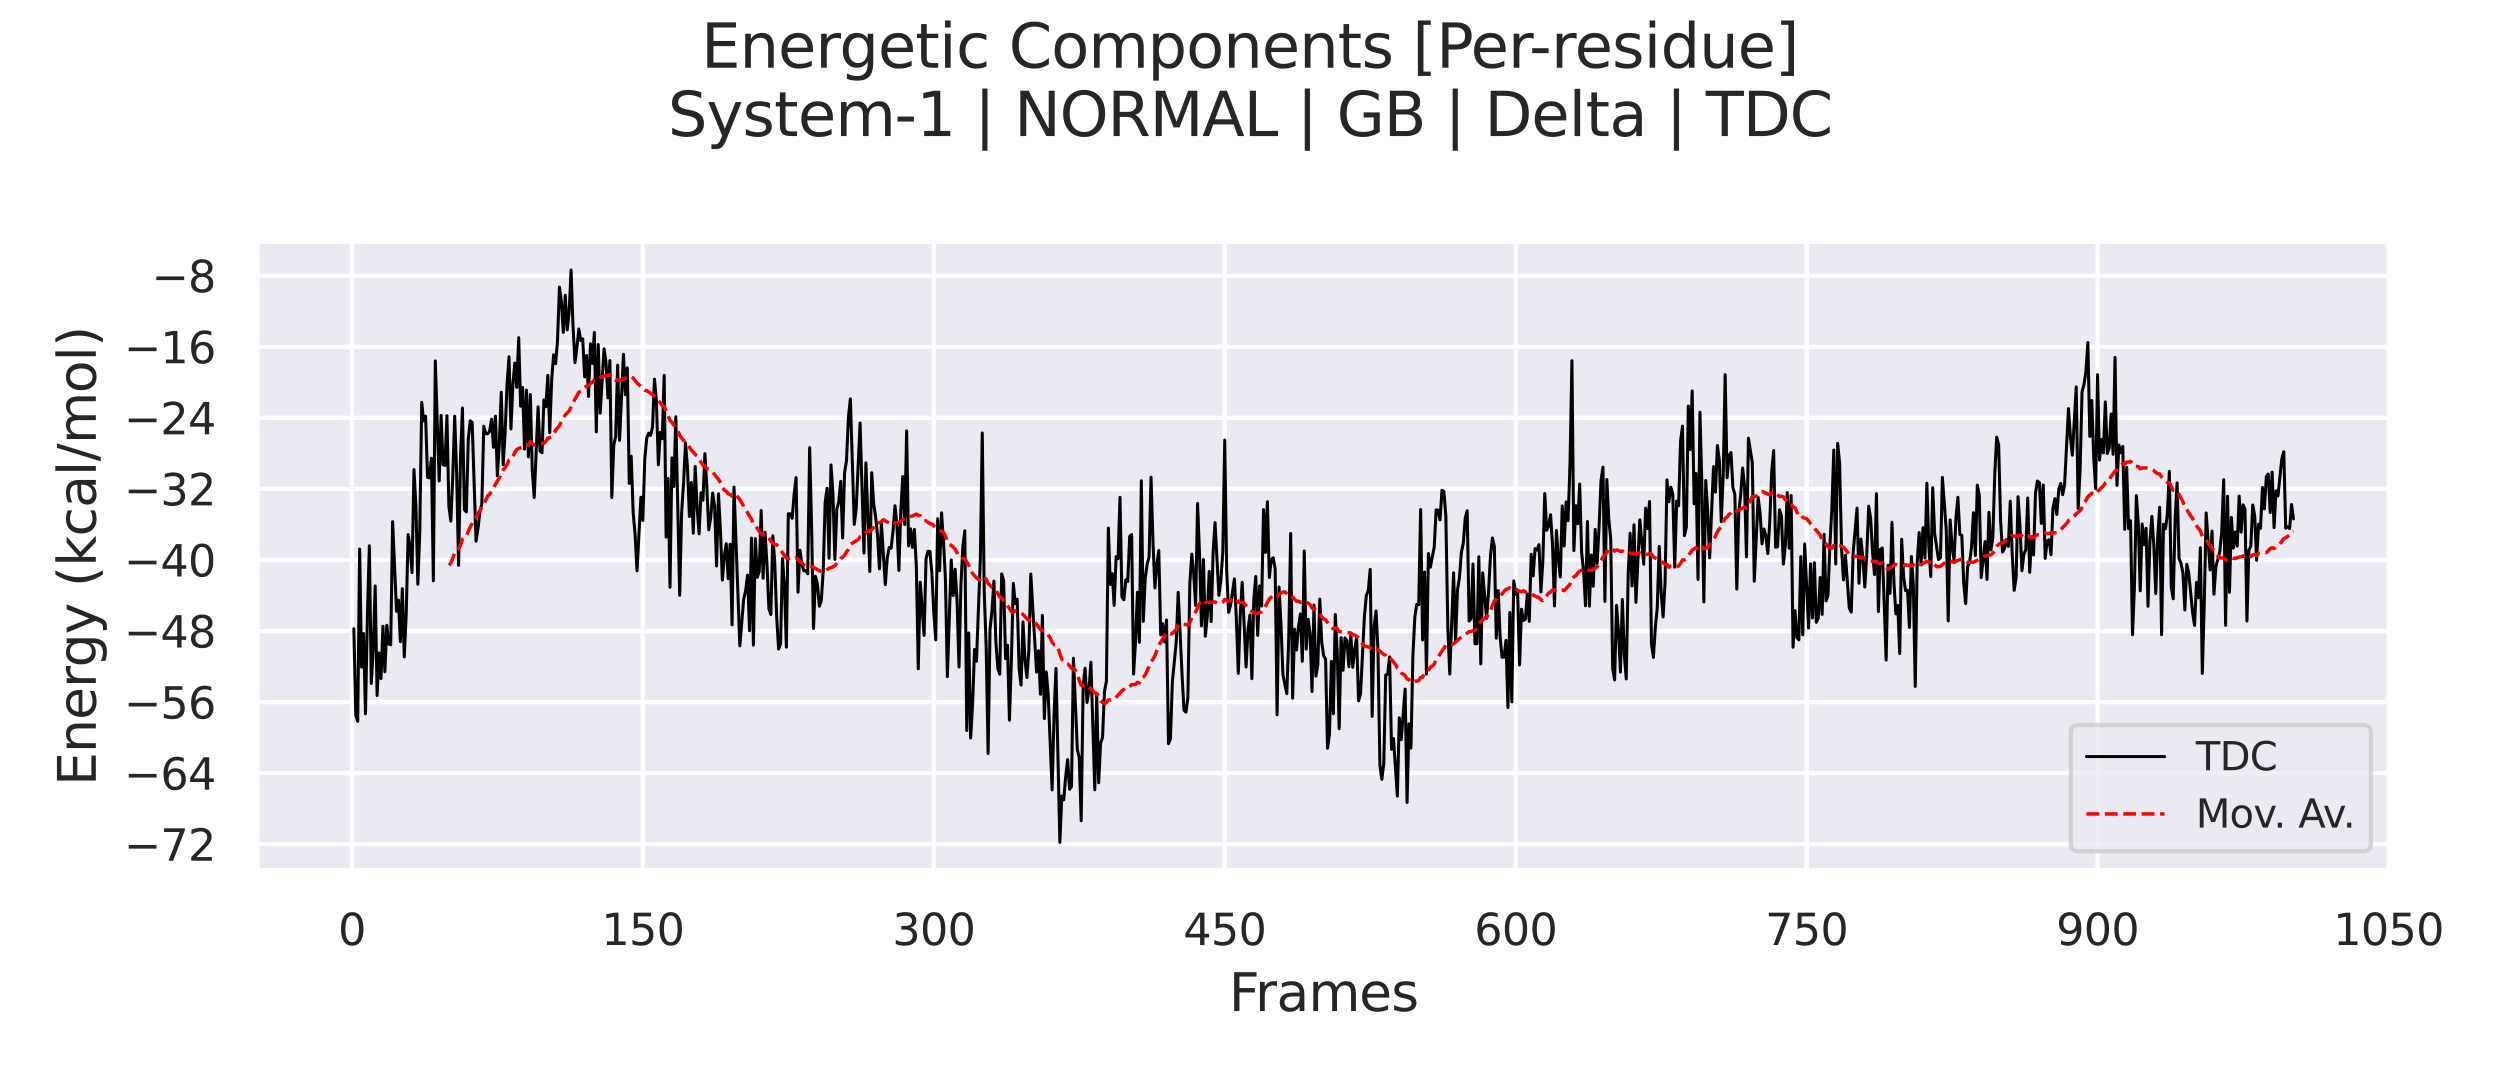 <?xml version="1.0" encoding="utf-8" standalone="no"?>
<!DOCTYPE svg PUBLIC "-//W3C//DTD SVG 1.1//EN"
  "http://www.w3.org/Graphics/SVG/1.1/DTD/svg11.dtd">
<svg xmlns:xlink="http://www.w3.org/1999/xlink" width="576pt" height="248.4pt" viewBox="0 0 576 248.4" xmlns="http://www.w3.org/2000/svg" version="1.1">
 <defs>
  <style type="text/css">*{stroke-linejoin: round; stroke-linecap: butt}</style>
 </defs>
 <g id="figure_1">
  <g id="patch_1">
   <path d="M 0 248.4 
L 576 248.4 
L 576 0 
L 0 0 
z
" style="fill: #ffffff"/>
  </g>
  <g id="axes_1">
   <g id="patch_2">
    <path d="M 59.178 200.648 
L 550.761 200.648 
L 550.761 55.609 
L 59.178 55.609 
z
" style="fill: #eaeaf2"/>
   </g>
   <g id="matplotlib.axis_1">
    <g id="xtick_1">
     <g id="line2d_1">
      <path d="M 81.076 200.648 
L 81.076 55.609 
" clip-path="url(#p5043eec2b6)" style="fill: none; stroke: #ffffff; stroke-linecap: round"/>
     </g>
     <g id="text_1">
      <!-- 0 -->
      <g style="fill: #262626" transform="translate(77.895 217.747)scale(0.1 -0.1)">
       <defs>
        <path id="DejaVuSans-30" d="M 2034 4250 
Q 1547 4250 1301 3770 
Q 1056 3291 1056 2328 
Q 1056 1369 1301 889 
Q 1547 409 2034 409 
Q 2525 409 2770 889 
Q 3016 1369 3016 2328 
Q 3016 3291 2770 3770 
Q 2525 4250 2034 4250 
z
M 2034 4750 
Q 2819 4750 3233 4129 
Q 3647 3509 3647 2328 
Q 3647 1150 3233 529 
Q 2819 -91 2034 -91 
Q 1250 -91 836 529 
Q 422 1150 422 2328 
Q 422 3509 836 4129 
Q 1250 4750 2034 4750 
z
" transform="scale(0.016)"/>
       </defs>
       <use xlink:href="#DejaVuSans-30"/>
      </g>
     </g>
    </g>
    <g id="xtick_2">
     <g id="line2d_2">
      <path d="M 148.11 200.648 
L 148.11 55.609 
" clip-path="url(#p5043eec2b6)" style="fill: none; stroke: #ffffff; stroke-linecap: round"/>
     </g>
     <g id="text_2">
      <!-- 150 -->
      <g style="fill: #262626" transform="translate(138.566 217.747)scale(0.1 -0.1)">
       <defs>
        <path id="DejaVuSans-31" d="M 794 531 
L 1825 531 
L 1825 4091 
L 703 3866 
L 703 4441 
L 1819 4666 
L 2450 4666 
L 2450 531 
L 3481 531 
L 3481 0 
L 794 0 
L 794 531 
z
" transform="scale(0.016)"/>
        <path id="DejaVuSans-35" d="M 691 4666 
L 3169 4666 
L 3169 4134 
L 1269 4134 
L 1269 2991 
Q 1406 3038 1543 3061 
Q 1681 3084 1819 3084 
Q 2600 3084 3056 2656 
Q 3513 2228 3513 1497 
Q 3513 744 3044 326 
Q 2575 -91 1722 -91 
Q 1428 -91 1123 -41 
Q 819 9 494 109 
L 494 744 
Q 775 591 1075 516 
Q 1375 441 1709 441 
Q 2250 441 2565 725 
Q 2881 1009 2881 1497 
Q 2881 1984 2565 2268 
Q 2250 2553 1709 2553 
Q 1456 2553 1204 2497 
Q 953 2441 691 2322 
L 691 4666 
z
" transform="scale(0.016)"/>
       </defs>
       <use xlink:href="#DejaVuSans-31"/>
       <use xlink:href="#DejaVuSans-35" x="63.623"/>
       <use xlink:href="#DejaVuSans-30" x="127.246"/>
      </g>
     </g>
    </g>
    <g id="xtick_3">
     <g id="line2d_3">
      <path d="M 215.144 200.648 
L 215.144 55.609 
" clip-path="url(#p5043eec2b6)" style="fill: none; stroke: #ffffff; stroke-linecap: round"/>
     </g>
     <g id="text_3">
      <!-- 300 -->
      <g style="fill: #262626" transform="translate(205.6 217.747)scale(0.1 -0.1)">
       <defs>
        <path id="DejaVuSans-33" d="M 2597 2516 
Q 3050 2419 3304 2112 
Q 3559 1806 3559 1356 
Q 3559 666 3084 287 
Q 2609 -91 1734 -91 
Q 1441 -91 1130 -33 
Q 819 25 488 141 
L 488 750 
Q 750 597 1062 519 
Q 1375 441 1716 441 
Q 2309 441 2620 675 
Q 2931 909 2931 1356 
Q 2931 1769 2642 2001 
Q 2353 2234 1838 2234 
L 1294 2234 
L 1294 2753 
L 1863 2753 
Q 2328 2753 2575 2939 
Q 2822 3125 2822 3475 
Q 2822 3834 2567 4026 
Q 2313 4219 1838 4219 
Q 1578 4219 1281 4162 
Q 984 4106 628 3988 
L 628 4550 
Q 988 4650 1302 4700 
Q 1616 4750 1894 4750 
Q 2613 4750 3031 4423 
Q 3450 4097 3450 3541 
Q 3450 3153 3228 2886 
Q 3006 2619 2597 2516 
z
" transform="scale(0.016)"/>
       </defs>
       <use xlink:href="#DejaVuSans-33"/>
       <use xlink:href="#DejaVuSans-30" x="63.623"/>
       <use xlink:href="#DejaVuSans-30" x="127.246"/>
      </g>
     </g>
    </g>
    <g id="xtick_4">
     <g id="line2d_4">
      <path d="M 282.178 200.648 
L 282.178 55.609 
" clip-path="url(#p5043eec2b6)" style="fill: none; stroke: #ffffff; stroke-linecap: round"/>
     </g>
     <g id="text_4">
      <!-- 450 -->
      <g style="fill: #262626" transform="translate(272.634 217.747)scale(0.1 -0.1)">
       <defs>
        <path id="DejaVuSans-34" d="M 2419 4116 
L 825 1625 
L 2419 1625 
L 2419 4116 
z
M 2253 4666 
L 3047 4666 
L 3047 1625 
L 3713 1625 
L 3713 1100 
L 3047 1100 
L 3047 0 
L 2419 0 
L 2419 1100 
L 313 1100 
L 313 1709 
L 2253 4666 
z
" transform="scale(0.016)"/>
       </defs>
       <use xlink:href="#DejaVuSans-34"/>
       <use xlink:href="#DejaVuSans-35" x="63.623"/>
       <use xlink:href="#DejaVuSans-30" x="127.246"/>
      </g>
     </g>
    </g>
    <g id="xtick_5">
     <g id="line2d_5">
      <path d="M 349.212 200.648 
L 349.212 55.609 
" clip-path="url(#p5043eec2b6)" style="fill: none; stroke: #ffffff; stroke-linecap: round"/>
     </g>
     <g id="text_5">
      <!-- 600 -->
      <g style="fill: #262626" transform="translate(339.668 217.747)scale(0.1 -0.1)">
       <defs>
        <path id="DejaVuSans-36" d="M 2113 2584 
Q 1688 2584 1439 2293 
Q 1191 2003 1191 1497 
Q 1191 994 1439 701 
Q 1688 409 2113 409 
Q 2538 409 2786 701 
Q 3034 994 3034 1497 
Q 3034 2003 2786 2293 
Q 2538 2584 2113 2584 
z
M 3366 4563 
L 3366 3988 
Q 3128 4100 2886 4159 
Q 2644 4219 2406 4219 
Q 1781 4219 1451 3797 
Q 1122 3375 1075 2522 
Q 1259 2794 1537 2939 
Q 1816 3084 2150 3084 
Q 2853 3084 3261 2657 
Q 3669 2231 3669 1497 
Q 3669 778 3244 343 
Q 2819 -91 2113 -91 
Q 1303 -91 875 529 
Q 447 1150 447 2328 
Q 447 3434 972 4092 
Q 1497 4750 2381 4750 
Q 2619 4750 2861 4703 
Q 3103 4656 3366 4563 
z
" transform="scale(0.016)"/>
       </defs>
       <use xlink:href="#DejaVuSans-36"/>
       <use xlink:href="#DejaVuSans-30" x="63.623"/>
       <use xlink:href="#DejaVuSans-30" x="127.246"/>
      </g>
     </g>
    </g>
    <g id="xtick_6">
     <g id="line2d_6">
      <path d="M 416.246 200.648 
L 416.246 55.609 
" clip-path="url(#p5043eec2b6)" style="fill: none; stroke: #ffffff; stroke-linecap: round"/>
     </g>
     <g id="text_6">
      <!-- 750 -->
      <g style="fill: #262626" transform="translate(406.702 217.747)scale(0.1 -0.1)">
       <defs>
        <path id="DejaVuSans-37" d="M 525 4666 
L 3525 4666 
L 3525 4397 
L 1831 0 
L 1172 0 
L 2766 4134 
L 525 4134 
L 525 4666 
z
" transform="scale(0.016)"/>
       </defs>
       <use xlink:href="#DejaVuSans-37"/>
       <use xlink:href="#DejaVuSans-35" x="63.623"/>
       <use xlink:href="#DejaVuSans-30" x="127.246"/>
      </g>
     </g>
    </g>
    <g id="xtick_7">
     <g id="line2d_7">
      <path d="M 483.28 200.648 
L 483.28 55.609 
" clip-path="url(#p5043eec2b6)" style="fill: none; stroke: #ffffff; stroke-linecap: round"/>
     </g>
     <g id="text_7">
      <!-- 900 -->
      <g style="fill: #262626" transform="translate(473.736 217.747)scale(0.1 -0.1)">
       <defs>
        <path id="DejaVuSans-39" d="M 703 97 
L 703 672 
Q 941 559 1184 500 
Q 1428 441 1663 441 
Q 2288 441 2617 861 
Q 2947 1281 2994 2138 
Q 2813 1869 2534 1725 
Q 2256 1581 1919 1581 
Q 1219 1581 811 2004 
Q 403 2428 403 3163 
Q 403 3881 828 4315 
Q 1253 4750 1959 4750 
Q 2769 4750 3195 4129 
Q 3622 3509 3622 2328 
Q 3622 1225 3098 567 
Q 2575 -91 1691 -91 
Q 1453 -91 1209 -44 
Q 966 3 703 97 
z
M 1959 2075 
Q 2384 2075 2632 2365 
Q 2881 2656 2881 3163 
Q 2881 3666 2632 3958 
Q 2384 4250 1959 4250 
Q 1534 4250 1286 3958 
Q 1038 3666 1038 3163 
Q 1038 2656 1286 2365 
Q 1534 2075 1959 2075 
z
" transform="scale(0.016)"/>
       </defs>
       <use xlink:href="#DejaVuSans-39"/>
       <use xlink:href="#DejaVuSans-30" x="63.623"/>
       <use xlink:href="#DejaVuSans-30" x="127.246"/>
      </g>
     </g>
    </g>
    <g id="xtick_8">
     <g id="line2d_8">
      <path d="M 550.314 200.648 
L 550.314 55.609 
" clip-path="url(#p5043eec2b6)" style="fill: none; stroke: #ffffff; stroke-linecap: round"/>
     </g>
     <g id="text_8">
      <!-- 1050 -->
      <g style="fill: #262626" transform="translate(537.589 217.747)scale(0.1 -0.1)">
       <use xlink:href="#DejaVuSans-31"/>
       <use xlink:href="#DejaVuSans-30" x="63.623"/>
       <use xlink:href="#DejaVuSans-35" x="127.246"/>
       <use xlink:href="#DejaVuSans-30" x="190.869"/>
      </g>
     </g>
    </g>
    <g id="text_9">
     <!-- Frames -->
     <g style="fill: #262626" transform="translate(283.148 232.944)scale(0.12 -0.12)">
      <defs>
       <path id="DejaVuSans-46" d="M 628 4666 
L 3309 4666 
L 3309 4134 
L 1259 4134 
L 1259 2759 
L 3109 2759 
L 3109 2228 
L 1259 2228 
L 1259 0 
L 628 0 
L 628 4666 
z
" transform="scale(0.016)"/>
       <path id="DejaVuSans-72" d="M 2631 2963 
Q 2534 3019 2420 3045 
Q 2306 3072 2169 3072 
Q 1681 3072 1420 2755 
Q 1159 2438 1159 1844 
L 1159 0 
L 581 0 
L 581 3500 
L 1159 3500 
L 1159 2956 
Q 1341 3275 1631 3429 
Q 1922 3584 2338 3584 
Q 2397 3584 2469 3576 
Q 2541 3569 2628 3553 
L 2631 2963 
z
" transform="scale(0.016)"/>
       <path id="DejaVuSans-61" d="M 2194 1759 
Q 1497 1759 1228 1600 
Q 959 1441 959 1056 
Q 959 750 1161 570 
Q 1363 391 1709 391 
Q 2188 391 2477 730 
Q 2766 1069 2766 1631 
L 2766 1759 
L 2194 1759 
z
M 3341 1997 
L 3341 0 
L 2766 0 
L 2766 531 
Q 2569 213 2275 61 
Q 1981 -91 1556 -91 
Q 1019 -91 701 211 
Q 384 513 384 1019 
Q 384 1609 779 1909 
Q 1175 2209 1959 2209 
L 2766 2209 
L 2766 2266 
Q 2766 2663 2505 2880 
Q 2244 3097 1772 3097 
Q 1472 3097 1187 3025 
Q 903 2953 641 2809 
L 641 3341 
Q 956 3463 1253 3523 
Q 1550 3584 1831 3584 
Q 2591 3584 2966 3190 
Q 3341 2797 3341 1997 
z
" transform="scale(0.016)"/>
       <path id="DejaVuSans-6d" d="M 3328 2828 
Q 3544 3216 3844 3400 
Q 4144 3584 4550 3584 
Q 5097 3584 5394 3201 
Q 5691 2819 5691 2113 
L 5691 0 
L 5113 0 
L 5113 2094 
Q 5113 2597 4934 2840 
Q 4756 3084 4391 3084 
Q 3944 3084 3684 2787 
Q 3425 2491 3425 1978 
L 3425 0 
L 2847 0 
L 2847 2094 
Q 2847 2600 2669 2842 
Q 2491 3084 2119 3084 
Q 1678 3084 1418 2786 
Q 1159 2488 1159 1978 
L 1159 0 
L 581 0 
L 581 3500 
L 1159 3500 
L 1159 2956 
Q 1356 3278 1631 3431 
Q 1906 3584 2284 3584 
Q 2666 3584 2933 3390 
Q 3200 3197 3328 2828 
z
" transform="scale(0.016)"/>
       <path id="DejaVuSans-65" d="M 3597 1894 
L 3597 1613 
L 953 1613 
Q 991 1019 1311 708 
Q 1631 397 2203 397 
Q 2534 397 2845 478 
Q 3156 559 3463 722 
L 3463 178 
Q 3153 47 2828 -22 
Q 2503 -91 2169 -91 
Q 1331 -91 842 396 
Q 353 884 353 1716 
Q 353 2575 817 3079 
Q 1281 3584 2069 3584 
Q 2775 3584 3186 3129 
Q 3597 2675 3597 1894 
z
M 3022 2063 
Q 3016 2534 2758 2815 
Q 2500 3097 2075 3097 
Q 1594 3097 1305 2825 
Q 1016 2553 972 2059 
L 3022 2063 
z
" transform="scale(0.016)"/>
       <path id="DejaVuSans-73" d="M 2834 3397 
L 2834 2853 
Q 2591 2978 2328 3040 
Q 2066 3103 1784 3103 
Q 1356 3103 1142 2972 
Q 928 2841 928 2578 
Q 928 2378 1081 2264 
Q 1234 2150 1697 2047 
L 1894 2003 
Q 2506 1872 2764 1633 
Q 3022 1394 3022 966 
Q 3022 478 2636 193 
Q 2250 -91 1575 -91 
Q 1294 -91 989 -36 
Q 684 19 347 128 
L 347 722 
Q 666 556 975 473 
Q 1284 391 1588 391 
Q 1994 391 2212 530 
Q 2431 669 2431 922 
Q 2431 1156 2273 1281 
Q 2116 1406 1581 1522 
L 1381 1569 
Q 847 1681 609 1914 
Q 372 2147 372 2553 
Q 372 3047 722 3315 
Q 1072 3584 1716 3584 
Q 2034 3584 2315 3537 
Q 2597 3491 2834 3397 
z
" transform="scale(0.016)"/>
      </defs>
      <use xlink:href="#DejaVuSans-46"/>
      <use xlink:href="#DejaVuSans-72" x="50.27"/>
      <use xlink:href="#DejaVuSans-61" x="91.383"/>
      <use xlink:href="#DejaVuSans-6d" x="152.662"/>
      <use xlink:href="#DejaVuSans-65" x="250.074"/>
      <use xlink:href="#DejaVuSans-73" x="311.598"/>
     </g>
    </g>
   </g>
   <g id="matplotlib.axis_2">
    <g id="ytick_1">
     <g id="line2d_9">
      <path d="M 59.178 194.512 
L 550.761 194.512 
" clip-path="url(#p5043eec2b6)" style="fill: none; stroke: #ffffff; stroke-linecap: round"/>
     </g>
     <g id="text_10">
      <!-- −72 -->
      <g style="fill: #262626" transform="translate(28.574 198.311)scale(0.1 -0.1)">
       <defs>
        <path id="DejaVuSans-2212" d="M 678 2272 
L 4684 2272 
L 4684 1741 
L 678 1741 
L 678 2272 
z
" transform="scale(0.016)"/>
        <path id="DejaVuSans-32" d="M 1228 531 
L 3431 531 
L 3431 0 
L 469 0 
L 469 531 
Q 828 903 1448 1529 
Q 2069 2156 2228 2338 
Q 2531 2678 2651 2914 
Q 2772 3150 2772 3378 
Q 2772 3750 2511 3984 
Q 2250 4219 1831 4219 
Q 1534 4219 1204 4116 
Q 875 4013 500 3803 
L 500 4441 
Q 881 4594 1212 4672 
Q 1544 4750 1819 4750 
Q 2544 4750 2975 4387 
Q 3406 4025 3406 3419 
Q 3406 3131 3298 2873 
Q 3191 2616 2906 2266 
Q 2828 2175 2409 1742 
Q 1991 1309 1228 531 
z
" transform="scale(0.016)"/>
       </defs>
       <use xlink:href="#DejaVuSans-2212"/>
       <use xlink:href="#DejaVuSans-37" x="83.789"/>
       <use xlink:href="#DejaVuSans-32" x="147.412"/>
      </g>
     </g>
    </g>
    <g id="ytick_2">
     <g id="line2d_10">
      <path d="M 59.178 178.139 
L 550.761 178.139 
" clip-path="url(#p5043eec2b6)" style="fill: none; stroke: #ffffff; stroke-linecap: round"/>
     </g>
     <g id="text_11">
      <!-- −64 -->
      <g style="fill: #262626" transform="translate(28.574 181.938)scale(0.1 -0.1)">
       <use xlink:href="#DejaVuSans-2212"/>
       <use xlink:href="#DejaVuSans-36" x="83.789"/>
       <use xlink:href="#DejaVuSans-34" x="147.412"/>
      </g>
     </g>
    </g>
    <g id="ytick_3">
     <g id="line2d_11">
      <path d="M 59.178 161.765 
L 550.761 161.765 
" clip-path="url(#p5043eec2b6)" style="fill: none; stroke: #ffffff; stroke-linecap: round"/>
     </g>
     <g id="text_12">
      <!-- −56 -->
      <g style="fill: #262626" transform="translate(28.574 165.564)scale(0.1 -0.1)">
       <use xlink:href="#DejaVuSans-2212"/>
       <use xlink:href="#DejaVuSans-35" x="83.789"/>
       <use xlink:href="#DejaVuSans-36" x="147.412"/>
      </g>
     </g>
    </g>
    <g id="ytick_4">
     <g id="line2d_12">
      <path d="M 59.178 145.391 
L 550.761 145.391 
" clip-path="url(#p5043eec2b6)" style="fill: none; stroke: #ffffff; stroke-linecap: round"/>
     </g>
     <g id="text_13">
      <!-- −48 -->
      <g style="fill: #262626" transform="translate(28.574 149.19)scale(0.1 -0.1)">
       <defs>
        <path id="DejaVuSans-38" d="M 2034 2216 
Q 1584 2216 1326 1975 
Q 1069 1734 1069 1313 
Q 1069 891 1326 650 
Q 1584 409 2034 409 
Q 2484 409 2743 651 
Q 3003 894 3003 1313 
Q 3003 1734 2745 1975 
Q 2488 2216 2034 2216 
z
M 1403 2484 
Q 997 2584 770 2862 
Q 544 3141 544 3541 
Q 544 4100 942 4425 
Q 1341 4750 2034 4750 
Q 2731 4750 3128 4425 
Q 3525 4100 3525 3541 
Q 3525 3141 3298 2862 
Q 3072 2584 2669 2484 
Q 3125 2378 3379 2068 
Q 3634 1759 3634 1313 
Q 3634 634 3220 271 
Q 2806 -91 2034 -91 
Q 1263 -91 848 271 
Q 434 634 434 1313 
Q 434 1759 690 2068 
Q 947 2378 1403 2484 
z
M 1172 3481 
Q 1172 3119 1398 2916 
Q 1625 2713 2034 2713 
Q 2441 2713 2670 2916 
Q 2900 3119 2900 3481 
Q 2900 3844 2670 4047 
Q 2441 4250 2034 4250 
Q 1625 4250 1398 4047 
Q 1172 3844 1172 3481 
z
" transform="scale(0.016)"/>
       </defs>
       <use xlink:href="#DejaVuSans-2212"/>
       <use xlink:href="#DejaVuSans-34" x="83.789"/>
       <use xlink:href="#DejaVuSans-38" x="147.412"/>
      </g>
     </g>
    </g>
    <g id="ytick_5">
     <g id="line2d_13">
      <path d="M 59.178 129.018 
L 550.761 129.018 
" clip-path="url(#p5043eec2b6)" style="fill: none; stroke: #ffffff; stroke-linecap: round"/>
     </g>
     <g id="text_14">
      <!-- −40 -->
      <g style="fill: #262626" transform="translate(28.574 132.817)scale(0.1 -0.1)">
       <use xlink:href="#DejaVuSans-2212"/>
       <use xlink:href="#DejaVuSans-34" x="83.789"/>
       <use xlink:href="#DejaVuSans-30" x="147.412"/>
      </g>
     </g>
    </g>
    <g id="ytick_6">
     <g id="line2d_14">
      <path d="M 59.178 112.644 
L 550.761 112.644 
" clip-path="url(#p5043eec2b6)" style="fill: none; stroke: #ffffff; stroke-linecap: round"/>
     </g>
     <g id="text_15">
      <!-- −32 -->
      <g style="fill: #262626" transform="translate(28.574 116.443)scale(0.1 -0.1)">
       <use xlink:href="#DejaVuSans-2212"/>
       <use xlink:href="#DejaVuSans-33" x="83.789"/>
       <use xlink:href="#DejaVuSans-32" x="147.412"/>
      </g>
     </g>
    </g>
    <g id="ytick_7">
     <g id="line2d_15">
      <path d="M 59.178 96.27 
L 550.761 96.27 
" clip-path="url(#p5043eec2b6)" style="fill: none; stroke: #ffffff; stroke-linecap: round"/>
     </g>
     <g id="text_16">
      <!-- −24 -->
      <g style="fill: #262626" transform="translate(28.574 100.069)scale(0.1 -0.1)">
       <use xlink:href="#DejaVuSans-2212"/>
       <use xlink:href="#DejaVuSans-32" x="83.789"/>
       <use xlink:href="#DejaVuSans-34" x="147.412"/>
      </g>
     </g>
    </g>
    <g id="ytick_8">
     <g id="line2d_16">
      <path d="M 59.178 79.896 
L 550.761 79.896 
" clip-path="url(#p5043eec2b6)" style="fill: none; stroke: #ffffff; stroke-linecap: round"/>
     </g>
     <g id="text_17">
      <!-- −16 -->
      <g style="fill: #262626" transform="translate(28.574 83.696)scale(0.1 -0.1)">
       <use xlink:href="#DejaVuSans-2212"/>
       <use xlink:href="#DejaVuSans-31" x="83.789"/>
       <use xlink:href="#DejaVuSans-36" x="147.412"/>
      </g>
     </g>
    </g>
    <g id="ytick_9">
     <g id="line2d_17">
      <path d="M 59.178 63.523 
L 550.761 63.523 
" clip-path="url(#p5043eec2b6)" style="fill: none; stroke: #ffffff; stroke-linecap: round"/>
     </g>
     <g id="text_18">
      <!-- −8 -->
      <g style="fill: #262626" transform="translate(34.936 67.322)scale(0.1 -0.1)">
       <use xlink:href="#DejaVuSans-2212"/>
       <use xlink:href="#DejaVuSans-38" x="83.789"/>
      </g>
     </g>
    </g>
    <g id="text_19">
     <!-- Energy (kcal/mol) -->
     <g style="fill: #262626" transform="translate(22.078 181.046)rotate(-90)scale(0.12 -0.12)">
      <defs>
       <path id="DejaVuSans-45" d="M 628 4666 
L 3578 4666 
L 3578 4134 
L 1259 4134 
L 1259 2753 
L 3481 2753 
L 3481 2222 
L 1259 2222 
L 1259 531 
L 3634 531 
L 3634 0 
L 628 0 
L 628 4666 
z
" transform="scale(0.016)"/>
       <path id="DejaVuSans-6e" d="M 3513 2113 
L 3513 0 
L 2938 0 
L 2938 2094 
Q 2938 2591 2744 2837 
Q 2550 3084 2163 3084 
Q 1697 3084 1428 2787 
Q 1159 2491 1159 1978 
L 1159 0 
L 581 0 
L 581 3500 
L 1159 3500 
L 1159 2956 
Q 1366 3272 1645 3428 
Q 1925 3584 2291 3584 
Q 2894 3584 3203 3211 
Q 3513 2838 3513 2113 
z
" transform="scale(0.016)"/>
       <path id="DejaVuSans-67" d="M 2906 1791 
Q 2906 2416 2648 2759 
Q 2391 3103 1925 3103 
Q 1463 3103 1205 2759 
Q 947 2416 947 1791 
Q 947 1169 1205 825 
Q 1463 481 1925 481 
Q 2391 481 2648 825 
Q 2906 1169 2906 1791 
z
M 3481 434 
Q 3481 -459 3084 -895 
Q 2688 -1331 1869 -1331 
Q 1566 -1331 1297 -1286 
Q 1028 -1241 775 -1147 
L 775 -588 
Q 1028 -725 1275 -790 
Q 1522 -856 1778 -856 
Q 2344 -856 2625 -561 
Q 2906 -266 2906 331 
L 2906 616 
Q 2728 306 2450 153 
Q 2172 0 1784 0 
Q 1141 0 747 490 
Q 353 981 353 1791 
Q 353 2603 747 3093 
Q 1141 3584 1784 3584 
Q 2172 3584 2450 3431 
Q 2728 3278 2906 2969 
L 2906 3500 
L 3481 3500 
L 3481 434 
z
" transform="scale(0.016)"/>
       <path id="DejaVuSans-79" d="M 2059 -325 
Q 1816 -950 1584 -1140 
Q 1353 -1331 966 -1331 
L 506 -1331 
L 506 -850 
L 844 -850 
Q 1081 -850 1212 -737 
Q 1344 -625 1503 -206 
L 1606 56 
L 191 3500 
L 800 3500 
L 1894 763 
L 2988 3500 
L 3597 3500 
L 2059 -325 
z
" transform="scale(0.016)"/>
       <path id="DejaVuSans-20" transform="scale(0.016)"/>
       <path id="DejaVuSans-28" d="M 1984 4856 
Q 1566 4138 1362 3434 
Q 1159 2731 1159 2009 
Q 1159 1288 1364 580 
Q 1569 -128 1984 -844 
L 1484 -844 
Q 1016 -109 783 600 
Q 550 1309 550 2009 
Q 550 2706 781 3412 
Q 1013 4119 1484 4856 
L 1984 4856 
z
" transform="scale(0.016)"/>
       <path id="DejaVuSans-6b" d="M 581 4863 
L 1159 4863 
L 1159 1991 
L 2875 3500 
L 3609 3500 
L 1753 1863 
L 3688 0 
L 2938 0 
L 1159 1709 
L 1159 0 
L 581 0 
L 581 4863 
z
" transform="scale(0.016)"/>
       <path id="DejaVuSans-63" d="M 3122 3366 
L 3122 2828 
Q 2878 2963 2633 3030 
Q 2388 3097 2138 3097 
Q 1578 3097 1268 2742 
Q 959 2388 959 1747 
Q 959 1106 1268 751 
Q 1578 397 2138 397 
Q 2388 397 2633 464 
Q 2878 531 3122 666 
L 3122 134 
Q 2881 22 2623 -34 
Q 2366 -91 2075 -91 
Q 1284 -91 818 406 
Q 353 903 353 1747 
Q 353 2603 823 3093 
Q 1294 3584 2113 3584 
Q 2378 3584 2631 3529 
Q 2884 3475 3122 3366 
z
" transform="scale(0.016)"/>
       <path id="DejaVuSans-6c" d="M 603 4863 
L 1178 4863 
L 1178 0 
L 603 0 
L 603 4863 
z
" transform="scale(0.016)"/>
       <path id="DejaVuSans-2f" d="M 1625 4666 
L 2156 4666 
L 531 -594 
L 0 -594 
L 1625 4666 
z
" transform="scale(0.016)"/>
       <path id="DejaVuSans-6f" d="M 1959 3097 
Q 1497 3097 1228 2736 
Q 959 2375 959 1747 
Q 959 1119 1226 758 
Q 1494 397 1959 397 
Q 2419 397 2687 759 
Q 2956 1122 2956 1747 
Q 2956 2369 2687 2733 
Q 2419 3097 1959 3097 
z
M 1959 3584 
Q 2709 3584 3137 3096 
Q 3566 2609 3566 1747 
Q 3566 888 3137 398 
Q 2709 -91 1959 -91 
Q 1206 -91 779 398 
Q 353 888 353 1747 
Q 353 2609 779 3096 
Q 1206 3584 1959 3584 
z
" transform="scale(0.016)"/>
       <path id="DejaVuSans-29" d="M 513 4856 
L 1013 4856 
Q 1481 4119 1714 3412 
Q 1947 2706 1947 2009 
Q 1947 1309 1714 600 
Q 1481 -109 1013 -844 
L 513 -844 
Q 928 -128 1133 580 
Q 1338 1288 1338 2009 
Q 1338 2731 1133 3434 
Q 928 4138 513 4856 
z
" transform="scale(0.016)"/>
      </defs>
      <use xlink:href="#DejaVuSans-45"/>
      <use xlink:href="#DejaVuSans-6e" x="63.184"/>
      <use xlink:href="#DejaVuSans-65" x="126.562"/>
      <use xlink:href="#DejaVuSans-72" x="188.086"/>
      <use xlink:href="#DejaVuSans-67" x="227.449"/>
      <use xlink:href="#DejaVuSans-79" x="290.926"/>
      <use xlink:href="#DejaVuSans-20" x="350.105"/>
      <use xlink:href="#DejaVuSans-28" x="381.893"/>
      <use xlink:href="#DejaVuSans-6b" x="420.906"/>
      <use xlink:href="#DejaVuSans-63" x="478.816"/>
      <use xlink:href="#DejaVuSans-61" x="533.797"/>
      <use xlink:href="#DejaVuSans-6c" x="595.076"/>
      <use xlink:href="#DejaVuSans-2f" x="622.859"/>
      <use xlink:href="#DejaVuSans-6d" x="656.551"/>
      <use xlink:href="#DejaVuSans-6f" x="753.963"/>
      <use xlink:href="#DejaVuSans-6c" x="815.145"/>
      <use xlink:href="#DejaVuSans-29" x="842.928"/>
     </g>
    </g>
   </g>
   <g id="line2d_18">
    <path d="M 81.523 144.87 
L 81.97 164.751 
L 82.417 166.183 
L 82.864 126.5 
L 83.311 153.704 
L 83.758 145.973 
L 84.204 164.463 
L 84.651 141.751 
L 85.098 125.753 
L 85.545 157.501 
L 85.992 149.328 
L 86.439 135.001 
L 86.886 160.234 
L 87.333 150.45 
L 87.78 156.343 
L 88.226 144.303 
L 88.673 154.774 
L 89.12 144.067 
L 89.567 148.37 
L 90.014 148.569 
L 90.461 120.197 
L 91.355 140.845 
L 91.802 138.263 
L 92.249 147.854 
L 92.695 135.633 
L 93.142 151.353 
L 93.589 141.629 
L 94.036 123.15 
L 94.483 126.143 
L 94.93 131.919 
L 95.377 108.186 
L 95.824 116.416 
L 96.271 134.62 
L 96.717 122.305 
L 97.164 92.698 
L 97.611 96.995 
L 98.058 95.899 
L 98.505 109.976 
L 98.952 110.104 
L 99.399 105.576 
L 99.846 133.824 
L 100.293 83.156 
L 101.186 110.821 
L 101.633 95.724 
L 102.08 107.076 
L 102.527 107.239 
L 102.974 95.794 
L 103.421 116.626 
L 103.868 120.07 
L 104.315 109.8 
L 104.762 95.883 
L 105.208 109.088 
L 105.655 130.245 
L 106.102 105.392 
L 106.549 94.003 
L 106.996 117.423 
L 107.443 117.956 
L 107.89 101.21 
L 108.337 96.932 
L 108.784 97.317 
L 109.677 124.691 
L 110.124 121.825 
L 110.571 117.968 
L 111.018 116.022 
L 111.465 98.202 
L 111.912 99.914 
L 112.359 99.935 
L 112.806 99.425 
L 113.252 96.56 
L 113.699 103.063 
L 114.146 95.868 
L 114.593 109.627 
L 115.04 102.291 
L 115.487 90.371 
L 115.934 107.116 
L 116.381 99.609 
L 116.828 88.437 
L 117.275 82.211 
L 117.721 98.83 
L 118.168 88.585 
L 118.615 83.654 
L 119.062 89.252 
L 119.509 77.807 
L 119.956 93.591 
L 120.403 89.283 
L 120.85 103.452 
L 121.297 89.896 
L 121.743 105.266 
L 122.19 90.889 
L 122.637 108.508 
L 123.084 114.638 
L 123.978 93.748 
L 124.425 103.889 
L 124.872 104.321 
L 125.319 92.134 
L 125.765 93.721 
L 126.212 86.487 
L 126.659 99.673 
L 127.106 87.411 
L 127.553 81.744 
L 128 83.804 
L 128.447 78.586 
L 128.894 66.15 
L 129.341 69.497 
L 129.788 76.574 
L 130.234 68.022 
L 130.681 76.001 
L 131.128 71.941 
L 131.575 62.202 
L 132.022 75.084 
L 132.469 83.549 
L 132.916 80.116 
L 133.363 75.799 
L 133.81 78.482 
L 134.256 78.064 
L 134.703 86.834 
L 135.15 81.909 
L 135.597 91.34 
L 136.044 79.204 
L 136.491 83.741 
L 136.938 76.57 
L 137.385 99.498 
L 137.832 79.391 
L 138.278 95.182 
L 139.172 80.37 
L 139.619 83.441 
L 140.066 91.686 
L 140.513 83.086 
L 140.96 114.646 
L 141.407 102.554 
L 141.854 100.604 
L 142.301 84.127 
L 142.747 101.463 
L 143.641 81.636 
L 144.088 90.942 
L 144.535 84.755 
L 144.982 111.377 
L 145.429 105.121 
L 145.876 118.032 
L 146.323 123.186 
L 146.769 131.519 
L 147.663 114.559 
L 148.11 119.918 
L 148.557 105.735 
L 149.004 100.983 
L 149.451 99.797 
L 149.898 100.311 
L 150.345 98.363 
L 150.791 87.341 
L 151.238 92.444 
L 151.685 107.086 
L 152.132 99.622 
L 152.579 101.074 
L 153.026 86.459 
L 153.473 123.742 
L 153.92 110.231 
L 154.367 135.304 
L 154.814 105.497 
L 155.26 112.093 
L 155.707 96.028 
L 156.601 137.154 
L 157.048 118.076 
L 157.495 111.243 
L 157.942 102.06 
L 158.389 107.603 
L 158.836 118.992 
L 159.282 111.156 
L 159.729 122.848 
L 160.176 107.477 
L 160.623 117.018 
L 161.07 122.998 
L 161.517 113.543 
L 161.964 115.244 
L 162.411 104.538 
L 162.858 112.277 
L 163.304 122.08 
L 163.751 119.188 
L 164.198 113.598 
L 164.645 116.652 
L 165.092 130.404 
L 165.539 113.767 
L 165.986 122.255 
L 166.433 133.642 
L 166.88 128.105 
L 167.327 125.277 
L 167.773 133.338 
L 168.22 125.403 
L 168.667 143.965 
L 169.114 112.217 
L 170.455 148.784 
L 171.349 138.008 
L 171.795 136.097 
L 172.242 132.528 
L 172.689 145.317 
L 173.136 123.977 
L 173.583 148.636 
L 174.03 124.114 
L 174.477 132.995 
L 174.924 131.67 
L 175.371 117.628 
L 175.818 133.214 
L 176.264 122.622 
L 176.711 130.015 
L 177.158 140.261 
L 177.605 141.567 
L 178.052 123.401 
L 178.499 129.584 
L 178.946 142.188 
L 179.393 149.546 
L 179.84 148.26 
L 180.286 128.706 
L 180.733 135.01 
L 181.18 149.094 
L 181.627 118.367 
L 182.074 118.392 
L 182.521 119.418 
L 182.968 113.893 
L 183.415 110.031 
L 183.862 136.439 
L 184.308 126.771 
L 184.755 129.926 
L 185.202 131.509 
L 185.649 131.481 
L 186.096 132.207 
L 186.543 103.12 
L 186.99 121.583 
L 187.437 144.815 
L 187.884 132.781 
L 188.331 134.53 
L 188.777 139.663 
L 189.224 138.359 
L 189.671 131.521 
L 190.118 115.716 
L 190.565 112.511 
L 191.012 128.622 
L 191.459 107.122 
L 191.906 113.725 
L 192.353 128.874 
L 192.799 117.371 
L 193.246 115.618 
L 193.693 110.912 
L 194.14 123.953 
L 194.587 108.951 
L 195.034 106.115 
L 195.481 96.066 
L 195.928 91.899 
L 196.821 120.825 
L 197.268 117.173 
L 198.162 97.457 
L 199.056 127.436 
L 199.503 106.64 
L 200.397 131.681 
L 200.844 108.915 
L 201.29 115.983 
L 201.737 119.009 
L 202.184 123.373 
L 202.631 131.07 
L 203.078 120.539 
L 203.972 134.716 
L 204.419 128.607 
L 204.866 126.146 
L 205.312 126.312 
L 205.759 122.309 
L 206.206 116.525 
L 206.653 120.958 
L 207.1 131.417 
L 207.547 117.712 
L 207.994 109.794 
L 208.441 120.857 
L 208.888 99.28 
L 209.334 125.758 
L 209.781 121.855 
L 210.228 126.126 
L 210.675 121.958 
L 211.122 130.46 
L 211.569 154.089 
L 212.016 134.152 
L 212.91 146.395 
L 213.357 128.783 
L 213.803 127 
L 214.25 127.06 
L 214.697 131.888 
L 215.144 141.223 
L 215.591 147.411 
L 216.038 119.536 
L 216.485 131.498 
L 216.932 118.159 
L 217.379 124.635 
L 217.825 133.409 
L 218.272 155.897 
L 219.166 128.986 
L 219.613 137.234 
L 220.06 131.159 
L 220.507 138.515 
L 220.954 153.669 
L 221.401 134.567 
L 221.847 125.875 
L 222.294 122.275 
L 222.741 168.315 
L 223.188 145.829 
L 223.635 170.049 
L 224.082 162.304 
L 224.529 149.64 
L 224.976 152.358 
L 225.87 128.809 
L 226.316 99.761 
L 226.763 136.457 
L 227.21 148.748 
L 227.657 173.609 
L 228.104 144.959 
L 228.551 140.689 
L 228.998 133.895 
L 229.445 147.843 
L 229.892 153.945 
L 230.338 155.329 
L 230.785 132.239 
L 231.232 133.769 
L 231.679 151.737 
L 232.126 148.661 
L 232.573 165.937 
L 233.02 152.27 
L 233.467 134.394 
L 233.914 139.064 
L 234.36 138.055 
L 234.807 154.134 
L 235.254 157.836 
L 235.701 143.289 
L 236.148 151.942 
L 236.595 156.108 
L 237.042 149.922 
L 237.489 132.252 
L 238.829 154.836 
L 239.276 149.939 
L 239.723 159.97 
L 240.17 141.78 
L 240.617 165.565 
L 241.064 154.792 
L 241.511 160.188 
L 242.405 181.978 
L 242.851 164.946 
L 243.298 154.002 
L 244.192 194.055 
L 244.639 183.381 
L 245.086 184.272 
L 245.533 178.92 
L 245.98 175.008 
L 246.427 181.868 
L 246.873 181.229 
L 247.32 151.666 
L 248.214 172.68 
L 248.661 174.582 
L 249.108 189.094 
L 249.555 158.128 
L 250.002 153.956 
L 250.449 161.845 
L 250.896 159.021 
L 251.342 152.57 
L 252.236 181.958 
L 252.683 160.195 
L 253.13 180.344 
L 253.577 171.225 
L 254.024 169.924 
L 254.471 159.294 
L 254.918 156.958 
L 255.364 121.661 
L 255.811 134.652 
L 256.258 132.166 
L 256.705 139.493 
L 257.152 128.245 
L 257.599 128.722 
L 258.046 114.591 
L 258.493 137.526 
L 258.94 138.168 
L 259.386 133.63 
L 259.833 133.986 
L 260.28 123.606 
L 260.727 123.157 
L 261.174 155.312 
L 261.621 147.904 
L 262.068 136.46 
L 262.515 147.995 
L 262.962 110.778 
L 263.409 143.155 
L 263.855 133.282 
L 264.302 129.979 
L 264.749 128.322 
L 265.196 109.957 
L 265.643 124.805 
L 266.09 135.465 
L 266.537 130.06 
L 266.984 126.838 
L 267.431 146.264 
L 267.877 143.724 
L 268.324 147.888 
L 268.771 142.853 
L 269.218 171.336 
L 269.665 170.269 
L 270.112 157.075 
L 271.006 147.93 
L 271.453 136.478 
L 272.346 155.49 
L 272.793 163.654 
L 273.24 164.067 
L 273.687 160.776 
L 274.134 134.491 
L 274.581 127.66 
L 275.028 132.141 
L 275.475 139.506 
L 275.922 115.991 
L 276.368 127.678 
L 276.815 144.207 
L 277.262 128.911 
L 277.709 146.585 
L 278.156 141.98 
L 278.603 131.688 
L 279.05 143.207 
L 279.497 127.435 
L 279.944 120.426 
L 280.837 137.164 
L 281.284 133.773 
L 281.731 127.177 
L 282.178 101.368 
L 282.625 131.455 
L 283.072 141.084 
L 283.519 139.422 
L 284.412 133.382 
L 284.859 142.678 
L 285.306 155.139 
L 285.753 141.703 
L 286.2 134.161 
L 287.094 153.677 
L 287.541 145 
L 287.988 141.698 
L 288.435 156.366 
L 288.881 137.999 
L 289.328 132.826 
L 289.775 146.387 
L 290.222 135.012 
L 290.669 139.615 
L 291.116 117.397 
L 291.563 127.288 
L 292.01 115.594 
L 292.457 133.053 
L 292.903 128.957 
L 293.35 128.511 
L 293.797 131.13 
L 294.244 164.692 
L 294.691 135.252 
L 295.138 143.821 
L 295.585 155.413 
L 296.479 159.814 
L 296.925 146.898 
L 297.372 122.917 
L 297.819 160.862 
L 298.266 144.953 
L 298.713 149.787 
L 299.16 144.437 
L 299.607 141.458 
L 300.054 152.355 
L 300.501 126.941 
L 300.948 149.55 
L 301.394 142.674 
L 301.841 145.973 
L 302.288 159.324 
L 302.735 139.423 
L 303.182 155.772 
L 303.629 153.042 
L 304.076 138.042 
L 304.523 148.011 
L 304.97 151.101 
L 305.416 151.904 
L 305.863 172.388 
L 306.31 169.128 
L 306.757 152.372 
L 307.204 164.44 
L 307.651 141.577 
L 308.098 150.142 
L 308.545 167.91 
L 308.992 146.924 
L 309.438 154.416 
L 309.885 146.985 
L 310.332 147.564 
L 310.779 153.604 
L 311.226 146.262 
L 311.673 153.747 
L 312.12 149.628 
L 312.567 146.858 
L 313.014 161.455 
L 313.461 159.869 
L 314.354 142.175 
L 314.801 137.178 
L 315.248 136.138 
L 315.695 131.196 
L 316.142 165.072 
L 316.589 144.4 
L 317.036 140.771 
L 317.483 149.784 
L 317.929 176.223 
L 318.376 179.557 
L 318.823 175.879 
L 319.27 155.493 
L 319.717 155.35 
L 320.164 151.363 
L 320.611 172.652 
L 321.058 170.166 
L 321.952 183.423 
L 322.398 165.383 
L 322.845 170.426 
L 323.739 158.771 
L 324.186 184.897 
L 324.633 166.787 
L 325.08 172.358 
L 325.527 151.155 
L 325.974 142.169 
L 326.42 139.247 
L 326.867 139.327 
L 327.314 117.398 
L 327.761 147.449 
L 328.208 131.797 
L 328.655 155.3 
L 329.102 127.54 
L 329.549 130.677 
L 330.442 126.02 
L 330.889 117.479 
L 331.336 117.536 
L 331.783 119.782 
L 332.23 112.962 
L 332.677 113.245 
L 333.124 118.95 
L 333.571 144.275 
L 334.018 155.305 
L 334.911 131.976 
L 335.358 147.673 
L 335.805 135.928 
L 336.252 133.181 
L 336.699 127.31 
L 337.146 125.129 
L 337.593 119.336 
L 338.04 117.678 
L 338.487 143.076 
L 338.933 142.527 
L 339.38 129.951 
L 339.827 148.32 
L 340.274 148.338 
L 340.721 128.295 
L 341.168 152.973 
L 341.615 131.997 
L 342.509 142.457 
L 342.955 136.454 
L 343.402 128.091 
L 343.849 123.941 
L 344.296 125.875 
L 344.743 147.043 
L 345.19 136.051 
L 345.637 146.967 
L 346.084 151.454 
L 346.531 151.386 
L 346.978 147.555 
L 347.424 163.029 
L 347.871 141.101 
L 348.318 161.715 
L 348.765 133.83 
L 349.212 136.968 
L 349.659 136.471 
L 350.106 153.218 
L 350.553 140.373 
L 351 142.972 
L 351.446 142.617 
L 351.893 136.854 
L 352.34 143.159 
L 352.787 127.705 
L 353.234 132.702 
L 353.681 126.393 
L 354.128 126.731 
L 354.575 125.503 
L 355.022 136.39 
L 355.468 129.437 
L 355.915 113.724 
L 356.362 122.18 
L 356.809 121.188 
L 357.256 118.595 
L 357.703 125.631 
L 358.15 139.614 
L 358.597 122.222 
L 359.044 128.792 
L 359.491 132.945 
L 359.937 116.56 
L 360.384 125.798 
L 360.831 115.653 
L 361.278 119.992 
L 361.725 107.102 
L 362.172 83.108 
L 362.619 126.871 
L 363.066 116.508 
L 363.513 120.662 
L 363.959 111.525 
L 364.406 127.257 
L 364.853 131.496 
L 365.3 139.572 
L 365.747 120.146 
L 366.194 139.643 
L 366.641 127.881 
L 367.088 135.058 
L 367.535 121.982 
L 367.981 129.863 
L 368.428 121.435 
L 368.875 110.729 
L 369.322 107.618 
L 369.769 138.559 
L 370.216 110.484 
L 370.663 119.616 
L 371.11 124.146 
L 371.557 154.068 
L 372.004 156.637 
L 372.45 139.481 
L 372.897 145.522 
L 373.344 154.861 
L 373.791 138.116 
L 374.238 150.803 
L 374.685 156.422 
L 375.132 132.43 
L 375.579 122.854 
L 376.026 135.009 
L 376.472 120.936 
L 376.919 138.773 
L 377.813 119.778 
L 378.707 130.004 
L 379.154 117.083 
L 379.601 121.772 
L 380.048 115.545 
L 380.494 148.362 
L 380.941 151.464 
L 381.388 144.616 
L 381.835 139.982 
L 382.282 125.879 
L 382.729 136.545 
L 383.176 142.137 
L 383.623 134.382 
L 384.07 110.564 
L 384.517 115.588 
L 384.963 112.247 
L 385.41 113.902 
L 385.857 130.669 
L 386.304 115.454 
L 386.751 116.512 
L 387.198 101.65 
L 387.645 98.184 
L 388.092 123.393 
L 388.539 121.422 
L 388.985 93.549 
L 389.432 103.584 
L 389.879 90.075 
L 390.326 116.069 
L 390.773 109.087 
L 391.22 133.538 
L 391.667 94.98 
L 392.114 111.857 
L 392.561 138.697 
L 393.007 110.707 
L 393.454 117.822 
L 393.901 128.524 
L 394.795 107.497 
L 395.242 113.37 
L 395.689 102.657 
L 396.136 106.014 
L 396.583 120.163 
L 397.03 109.307 
L 397.476 86.334 
L 397.923 110.053 
L 398.37 105.007 
L 398.817 104.268 
L 399.264 112.336 
L 399.711 113.899 
L 400.158 135.727 
L 400.605 118.138 
L 401.052 114.031 
L 401.498 107.837 
L 401.945 112.055 
L 402.392 128.289 
L 402.839 100.953 
L 403.733 106.642 
L 404.18 133.906 
L 405.074 114.607 
L 405.52 118.138 
L 405.967 125.306 
L 406.414 121.884 
L 406.861 123.488 
L 407.308 127.551 
L 407.755 120.193 
L 408.202 108.569 
L 408.649 103.782 
L 409.096 126.086 
L 409.543 125.974 
L 409.989 117.469 
L 410.436 118.823 
L 410.883 129.98 
L 411.33 125.845 
L 411.777 113.502 
L 412.224 126.296 
L 412.671 114.174 
L 413.118 149.123 
L 413.565 140.67 
L 414.011 146.909 
L 414.458 147.412 
L 414.905 128.257 
L 415.352 146.271 
L 415.799 125.317 
L 416.693 144.697 
L 417.14 129.896 
L 417.587 142.387 
L 418.033 129.667 
L 418.48 143.389 
L 418.927 142.417 
L 419.374 133.055 
L 419.821 141.554 
L 420.268 123.112 
L 420.715 138.458 
L 421.162 137.107 
L 421.609 125.593 
L 422.056 117.265 
L 422.502 103.69 
L 422.949 129.948 
L 423.396 102.153 
L 423.843 106.679 
L 424.29 126.369 
L 424.737 133.613 
L 425.184 127.945 
L 426.078 140.112 
L 426.524 141.025 
L 426.971 127.256 
L 427.865 117.084 
L 428.312 134.366 
L 428.759 124.203 
L 429.206 128.652 
L 429.653 135.25 
L 430.1 127.774 
L 430.546 116.62 
L 430.993 119.377 
L 431.44 127.343 
L 431.887 132.362 
L 432.334 113.753 
L 432.781 140.927 
L 433.228 126.602 
L 433.675 126.259 
L 434.569 152.081 
L 435.015 130.263 
L 435.462 136.719 
L 435.909 120.332 
L 436.356 134.027 
L 436.803 141.445 
L 437.25 139.51 
L 437.697 150.59 
L 438.144 124.245 
L 438.591 132.905 
L 439.037 136.073 
L 439.484 135.977 
L 439.931 144.55 
L 440.378 128.205 
L 440.825 134.679 
L 441.272 158.155 
L 441.719 129.706 
L 442.166 122.7 
L 442.613 130.077 
L 443.059 121.572 
L 443.506 128.587 
L 443.953 111.338 
L 444.4 125.842 
L 444.847 132.869 
L 445.294 112.351 
L 445.741 122.902 
L 446.635 128.948 
L 447.082 128.493 
L 447.528 110 
L 448.422 122.158 
L 448.869 143.057 
L 449.316 119.783 
L 449.763 126.033 
L 450.21 129.041 
L 450.657 119.317 
L 451.104 114.577 
L 451.55 123.138 
L 451.997 123.342 
L 452.444 134.465 
L 452.891 139.099 
L 453.338 130.532 
L 453.785 129.649 
L 454.232 126.088 
L 454.679 118.132 
L 455.126 127.995 
L 455.572 111.779 
L 456.019 114.029 
L 456.466 133.09 
L 457.36 124.793 
L 457.807 133.533 
L 458.254 118.026 
L 458.701 126.732 
L 459.148 123.895 
L 459.595 109.107 
L 460.041 100.727 
L 460.488 102.484 
L 460.935 119.94 
L 461.382 127.2 
L 461.829 126.358 
L 462.276 124.315 
L 462.723 125.888 
L 463.17 115.474 
L 463.617 127.76 
L 464.063 136.009 
L 464.51 133.056 
L 464.957 114.452 
L 465.404 121.179 
L 465.851 131.505 
L 466.298 127.696 
L 466.745 126.605 
L 467.192 114.747 
L 467.639 131.862 
L 468.086 123.677 
L 468.532 127.847 
L 468.979 113.617 
L 469.426 110.832 
L 469.873 111.2 
L 470.32 120.582 
L 470.767 111.733 
L 471.214 128.642 
L 471.661 124.636 
L 472.108 124.343 
L 472.554 127.823 
L 473.001 117.099 
L 473.448 114.904 
L 473.895 118.542 
L 474.342 112.75 
L 474.789 111.372 
L 475.236 113.969 
L 475.683 111.612 
L 476.576 94.148 
L 477.023 100.715 
L 477.47 104.881 
L 478.364 89.144 
L 478.811 117.192 
L 479.258 108.01 
L 479.705 90.247 
L 480.152 88.627 
L 480.599 85.542 
L 481.045 78.912 
L 481.492 100.552 
L 481.939 92.287 
L 482.386 105.215 
L 482.833 112.582 
L 483.28 86.317 
L 483.727 106.011 
L 484.174 101.279 
L 484.621 104.35 
L 485.067 92.6 
L 485.514 104.476 
L 485.961 103.199 
L 486.408 95.355 
L 486.855 104.666 
L 487.302 82.344 
L 487.749 111.826 
L 488.196 102.528 
L 488.643 104.315 
L 489.089 102.857 
L 489.536 121.972 
L 489.983 107.679 
L 490.43 121.804 
L 490.877 119.984 
L 491.324 146.247 
L 491.771 135.355 
L 492.218 114.171 
L 492.665 120.678 
L 493.112 136.115 
L 493.558 120.73 
L 494.005 125.51 
L 494.452 121.741 
L 494.899 139.676 
L 495.346 124.506 
L 495.793 118.964 
L 496.24 125.674 
L 496.687 136.76 
L 497.134 123.89 
L 497.58 116.872 
L 498.027 146.23 
L 498.474 120.789 
L 498.921 121.842 
L 499.368 118.335 
L 499.815 108.601 
L 500.262 135.219 
L 500.709 137.952 
L 501.156 119.368 
L 501.602 111.269 
L 502.049 128.666 
L 502.496 129.796 
L 502.943 131.971 
L 503.39 140.535 
L 503.837 130.033 
L 504.284 132.025 
L 505.178 141.151 
L 505.625 144.093 
L 506.071 134.18 
L 506.518 137.712 
L 506.965 126.18 
L 507.412 155.161 
L 507.859 139.097 
L 508.306 118.181 
L 509.2 131.328 
L 509.647 122.363 
L 510.093 136.896 
L 510.54 130.563 
L 511.434 127.177 
L 511.881 122.632 
L 512.328 110.514 
L 512.775 144.078 
L 513.222 114.342 
L 513.669 136.463 
L 514.115 119.217 
L 514.562 126.278 
L 515.009 122.563 
L 515.456 125.833 
L 515.903 114.288 
L 516.35 122.597 
L 516.797 116.322 
L 517.244 117.325 
L 517.691 143.077 
L 518.138 126.792 
L 518.584 125.822 
L 519.031 116.359 
L 519.478 118.746 
L 519.925 129.115 
L 520.372 120.762 
L 520.819 121.73 
L 521.266 112.306 
L 521.713 117.243 
L 522.16 109.855 
L 522.606 109.215 
L 523.053 118.093 
L 523.5 108.781 
L 523.947 121.55 
L 524.394 113.083 
L 524.841 114.275 
L 525.735 105.644 
L 526.182 104.091 
L 526.628 121.699 
L 527.075 121.376 
L 527.522 121.804 
L 527.969 116.245 
L 528.416 119.55 
L 528.416 119.55 
" clip-path="url(#p5043eec2b6)" style="fill: none; stroke: #000000; stroke-width: 0.7; stroke-linecap: round"/>
   </g>
   <g id="line2d_19">
    <path d="M 103.421 130.237 
L 103.868 129.741 
L 104.315 128.642 
L 104.762 127.236 
L 105.655 126.418 
L 106.102 125.607 
L 106.549 124.197 
L 106.996 123.711 
L 107.443 123.555 
L 108.337 121.381 
L 108.784 120.628 
L 109.23 119.636 
L 109.677 119.12 
L 111.465 116.211 
L 112.359 114.269 
L 112.806 113.854 
L 113.699 112.418 
L 114.593 110.806 
L 115.04 110.139 
L 115.487 108.92 
L 115.934 108.229 
L 116.381 107.758 
L 116.828 107.004 
L 117.275 106.01 
L 117.721 105.823 
L 118.168 105.266 
L 118.615 104.247 
L 119.062 103.586 
L 119.509 103.288 
L 120.403 103.088 
L 120.85 102.957 
L 121.297 102.553 
L 121.743 102.547 
L 122.19 101.688 
L 122.637 102.195 
L 123.084 102.521 
L 123.531 102.359 
L 125.319 102.124 
L 125.765 101.666 
L 126.212 100.994 
L 127.106 100.622 
L 127.553 100.075 
L 128 99.147 
L 128.894 98.053 
L 129.788 96.267 
L 130.234 95.603 
L 131.128 94.677 
L 132.469 91.951 
L 133.363 90.389 
L 135.15 88.946 
L 135.597 88.841 
L 136.044 88.364 
L 136.491 88.121 
L 136.938 87.46 
L 137.385 87.404 
L 139.172 86.562 
L 139.619 86.586 
L 140.513 86.333 
L 140.96 86.953 
L 141.407 87.219 
L 141.854 87.675 
L 142.301 87.486 
L 142.747 87.73 
L 144.535 86.925 
L 144.982 86.983 
L 145.429 86.792 
L 145.876 87.098 
L 146.769 88.24 
L 147.663 89.042 
L 148.557 89.951 
L 149.004 89.977 
L 149.898 90.596 
L 151.238 91.588 
L 151.685 92.34 
L 152.132 92.801 
L 152.579 93.462 
L 153.026 93.671 
L 154.367 96.872 
L 154.814 97.311 
L 155.26 97.951 
L 155.707 98.355 
L 156.154 99.118 
L 156.601 100.3 
L 157.495 101.512 
L 157.942 101.726 
L 158.836 102.999 
L 159.282 103.691 
L 160.623 105.156 
L 161.964 107.147 
L 162.411 107.404 
L 162.858 107.988 
L 163.304 108.136 
L 164.198 108.729 
L 165.092 109.958 
L 165.539 110.394 
L 166.88 112.928 
L 167.327 113.206 
L 167.773 113.77 
L 168.22 113.917 
L 168.667 114.333 
L 169.114 113.947 
L 169.561 114.005 
L 170.455 115.105 
L 173.136 119.636 
L 173.583 120.76 
L 174.03 121.1 
L 175.371 123.003 
L 176.264 123.44 
L 176.711 123.334 
L 177.605 124.619 
L 178.052 125.167 
L 178.499 125.426 
L 178.946 125.526 
L 181.18 128.579 
L 181.627 128.723 
L 182.074 128.634 
L 182.521 128.873 
L 182.968 128.811 
L 183.415 128.551 
L 183.862 129.009 
L 184.308 129.24 
L 185.202 130.132 
L 186.096 130.58 
L 186.543 130.371 
L 186.99 130.47 
L 188.777 131.504 
L 189.671 131.834 
L 191.012 130.917 
L 191.459 130.815 
L 192.353 130.355 
L 193.693 128.634 
L 194.14 128.391 
L 194.587 127.92 
L 195.034 127.136 
L 195.481 126.577 
L 195.928 125.443 
L 196.821 124.85 
L 197.715 124.361 
L 198.162 123.646 
L 198.609 123.44 
L 199.056 123.388 
L 199.503 122.716 
L 199.95 122.279 
L 200.397 122.445 
L 201.29 121.507 
L 202.184 120.399 
L 202.631 120.446 
L 203.078 120.157 
L 203.525 119.726 
L 204.419 120.257 
L 205.312 120.64 
L 205.759 120.886 
L 206.206 120.488 
L 206.653 120.371 
L 207.1 120.401 
L 207.547 120.125 
L 207.994 119.692 
L 208.441 119.465 
L 208.888 119.388 
L 209.334 119.471 
L 209.781 119.012 
L 210.228 118.879 
L 211.122 118.443 
L 211.569 118.758 
L 212.016 118.811 
L 212.463 119.313 
L 212.91 119.991 
L 213.357 119.994 
L 214.25 120.658 
L 214.697 120.719 
L 216.038 122.004 
L 216.932 122.339 
L 217.379 122.71 
L 217.825 123.456 
L 218.272 124.736 
L 218.719 125.476 
L 219.166 125.639 
L 220.06 126.51 
L 220.954 128.158 
L 221.401 128.301 
L 221.847 128.685 
L 222.294 128.736 
L 223.188 130.207 
L 224.082 132.154 
L 224.976 133.105 
L 225.423 133.507 
L 225.87 133.531 
L 226.316 132.832 
L 226.763 132.989 
L 227.21 133.441 
L 227.657 134.387 
L 228.551 135.324 
L 229.445 135.911 
L 230.338 137.546 
L 230.785 137.774 
L 231.679 138.983 
L 232.126 139.519 
L 233.02 140.922 
L 233.467 141.001 
L 233.914 140.7 
L 234.36 140.778 
L 235.701 141.563 
L 237.042 143.003 
L 237.936 142.678 
L 239.723 145.041 
L 241.064 145.625 
L 241.958 146.956 
L 242.405 147.972 
L 242.851 148.501 
L 243.298 148.508 
L 243.745 149.314 
L 244.639 151.9 
L 245.086 152.219 
L 245.533 152.881 
L 245.98 152.98 
L 246.427 153.371 
L 246.873 154.003 
L 247.32 153.989 
L 247.767 154.437 
L 248.214 155.315 
L 248.661 156.811 
L 249.108 157.864 
L 249.555 158.052 
L 250.002 157.658 
L 251.789 159.098 
L 252.236 159.658 
L 252.683 159.755 
L 253.577 161.467 
L 254.024 161.83 
L 254.471 162.043 
L 254.918 161.863 
L 255.364 161.251 
L 255.811 161.256 
L 256.258 161.118 
L 256.705 161.147 
L 258.493 159.185 
L 259.386 158.5 
L 259.833 158.535 
L 260.28 158.204 
L 260.727 157.723 
L 261.621 157.692 
L 262.068 157.222 
L 262.515 157.346 
L 262.962 156.25 
L 263.409 156.018 
L 263.855 155.48 
L 264.749 153.554 
L 265.196 152.455 
L 265.643 151.871 
L 266.09 151.083 
L 266.984 148.672 
L 267.877 147.208 
L 268.324 146.665 
L 268.771 145.885 
L 269.218 145.687 
L 269.665 146.059 
L 270.112 145.94 
L 271.006 145.006 
L 271.453 143.954 
L 271.899 143.735 
L 273.24 143.903 
L 273.687 144.067 
L 274.134 143.438 
L 274.581 142.352 
L 275.028 141.791 
L 275.475 140.974 
L 276.368 139.025 
L 276.815 138.723 
L 277.262 138.162 
L 277.709 138.661 
L 278.156 138.807 
L 279.944 138.69 
L 280.39 138.986 
L 281.284 138.891 
L 281.731 138.762 
L 282.178 138.11 
L 282.625 138.267 
L 283.072 138.625 
L 283.966 138.07 
L 284.859 137.902 
L 285.306 138.79 
L 286.2 138.778 
L 286.647 139.065 
L 287.094 139.572 
L 287.541 140.273 
L 288.881 141.188 
L 289.328 141.307 
L 289.775 141.31 
L 290.669 140.97 
L 291.116 140.461 
L 292.457 138.006 
L 293.35 137.144 
L 293.797 137.037 
L 294.244 137.388 
L 295.138 136.586 
L 296.032 136.352 
L 296.925 137.243 
L 297.372 137.059 
L 298.266 138.065 
L 298.713 138.508 
L 299.16 138.512 
L 299.607 138.763 
L 300.054 138.878 
L 300.501 138.578 
L 300.948 138.935 
L 301.394 138.924 
L 301.841 139.295 
L 302.288 140.073 
L 302.735 140.273 
L 304.076 141.248 
L 304.523 142.181 
L 304.97 142.574 
L 305.416 142.79 
L 306.31 144.111 
L 307.204 144.926 
L 307.651 144.655 
L 308.098 144.824 
L 308.545 145.499 
L 311.226 145.833 
L 311.673 146.251 
L 312.12 146.316 
L 312.567 146.553 
L 313.014 146.99 
L 313.461 147.839 
L 314.354 148.852 
L 315.695 149.132 
L 316.142 149.811 
L 316.589 149.405 
L 317.483 149.635 
L 318.823 150.809 
L 319.27 150.98 
L 319.717 151.629 
L 320.164 151.439 
L 321.505 153.053 
L 321.952 153.893 
L 322.398 154.153 
L 322.845 155.023 
L 323.739 155.645 
L 324.186 156.423 
L 324.633 156.572 
L 325.08 157.231 
L 325.527 157.139 
L 325.974 156.921 
L 326.42 156.945 
L 326.867 156.772 
L 327.314 156.098 
L 327.761 156.008 
L 328.208 155.197 
L 328.655 154.92 
L 329.102 154.423 
L 329.549 153.748 
L 329.996 153.48 
L 330.442 152.997 
L 330.889 151.989 
L 331.783 150.708 
L 333.124 148.648 
L 334.465 148.54 
L 335.358 147.967 
L 336.252 147.124 
L 338.487 145.54 
L 338.933 145.502 
L 339.38 145.286 
L 339.827 145.257 
L 340.274 144.699 
L 340.721 143.674 
L 342.062 142.384 
L 342.509 142.206 
L 343.402 140.641 
L 344.296 138.427 
L 344.743 138.06 
L 345.19 137.373 
L 345.637 137.022 
L 346.084 136.875 
L 346.531 136.205 
L 346.978 135.82 
L 347.871 135.433 
L 348.318 135.824 
L 349.212 135.668 
L 349.659 136.05 
L 350.553 136.336 
L 351 136.09 
L 351.446 136.391 
L 351.893 136.515 
L 352.34 136.815 
L 352.787 136.849 
L 353.681 137.33 
L 354.575 137.72 
L 355.022 138.183 
L 355.468 138.393 
L 356.809 136.65 
L 357.256 136.382 
L 357.703 135.942 
L 358.15 136.015 
L 358.597 135.796 
L 359.044 135.826 
L 359.491 135.982 
L 359.937 135.927 
L 360.384 136.089 
L 361.278 135.09 
L 361.725 134.633 
L 362.172 133.329 
L 362.619 132.899 
L 363.066 132.664 
L 363.513 132.017 
L 363.959 131.608 
L 364.853 131.188 
L 365.3 131.25 
L 365.747 131.092 
L 366.194 131.406 
L 366.641 131.446 
L 367.535 130.925 
L 367.981 130.583 
L 368.428 129.982 
L 369.322 128.37 
L 370.216 127.269 
L 370.663 126.427 
L 371.11 126.233 
L 372.004 126.978 
L 372.45 126.703 
L 372.897 126.806 
L 373.344 127.044 
L 373.791 126.954 
L 374.685 127.498 
L 375.132 127.593 
L 375.579 127.396 
L 376.026 127.568 
L 376.472 127.452 
L 376.919 127.718 
L 377.813 127.37 
L 378.707 127.747 
L 379.154 127.665 
L 379.601 127.728 
L 380.048 127.527 
L 380.494 127.702 
L 380.941 128.286 
L 381.388 128.603 
L 382.282 128.93 
L 382.729 129.145 
L 383.176 129.675 
L 383.623 129.962 
L 384.07 130.032 
L 384.517 130.681 
L 384.963 130.389 
L 385.41 130.337 
L 386.304 130.615 
L 386.751 130.4 
L 387.198 129.804 
L 387.645 128.976 
L 388.092 129.041 
L 388.539 128.676 
L 389.879 126.722 
L 390.773 126.199 
L 391.22 126.655 
L 391.667 126.403 
L 392.114 125.869 
L 392.561 126.433 
L 393.454 126.128 
L 393.901 125.617 
L 394.795 124.186 
L 395.242 123.543 
L 395.689 122.499 
L 396.583 121.244 
L 397.476 119.38 
L 397.923 119.124 
L 398.37 118.524 
L 398.817 118.19 
L 399.264 117.662 
L 399.711 117.366 
L 400.158 117.685 
L 400.605 117.553 
L 401.498 117.049 
L 401.945 116.855 
L 402.392 117.109 
L 403.733 114.447 
L 404.627 114.314 
L 405.52 113.395 
L 405.967 113.214 
L 407.755 114.03 
L 408.202 113.588 
L 408.649 113.355 
L 409.096 113.546 
L 409.989 114.418 
L 410.436 114.327 
L 410.883 114.498 
L 411.33 115.144 
L 411.777 115.343 
L 412.224 116.067 
L 412.671 116.029 
L 413.118 116.83 
L 413.565 116.972 
L 414.011 118.011 
L 414.458 118.722 
L 414.905 118.513 
L 415.352 119.225 
L 416.246 119.51 
L 419.374 123.299 
L 419.821 124.404 
L 420.268 124.665 
L 421.162 125.991 
L 421.609 126.256 
L 422.056 126.323 
L 422.502 125.682 
L 422.949 125.919 
L 423.396 125.681 
L 423.843 125.658 
L 424.29 125.944 
L 424.737 126.051 
L 425.631 127.192 
L 426.078 127.861 
L 427.418 128.193 
L 427.865 128.172 
L 428.312 128.353 
L 429.206 128.503 
L 430.546 128.97 
L 430.993 129.282 
L 432.334 129.36 
L 432.781 129.802 
L 433.675 129.743 
L 434.569 130.778 
L 435.015 131.1 
L 435.462 130.852 
L 436.356 130.187 
L 436.803 130.068 
L 437.25 130.293 
L 438.144 130.358 
L 438.591 130.31 
L 439.037 130.137 
L 439.931 130.302 
L 440.378 130.273 
L 440.825 130.099 
L 441.272 130.414 
L 441.719 130.347 
L 442.166 129.969 
L 442.613 130.109 
L 443.059 129.771 
L 443.953 129.316 
L 444.4 129.487 
L 444.847 130.071 
L 445.294 129.719 
L 446.188 130.523 
L 446.635 130.574 
L 447.082 130.472 
L 448.422 129.388 
L 448.869 129.428 
L 449.316 129.279 
L 449.763 129.356 
L 450.21 129.596 
L 451.104 129.102 
L 451.55 128.992 
L 451.997 128.754 
L 452.444 128.887 
L 452.891 129.337 
L 453.338 129.56 
L 453.785 129.606 
L 454.232 129.481 
L 454.679 129.568 
L 457.36 128.074 
L 458.701 127.818 
L 459.148 127.467 
L 459.595 126.859 
L 460.041 125.862 
L 460.488 125.427 
L 461.382 124.99 
L 461.829 124.798 
L 462.276 124.393 
L 462.723 124.347 
L 463.17 123.963 
L 463.617 123.355 
L 464.51 123.688 
L 464.957 123.375 
L 465.851 123.426 
L 466.298 123.753 
L 466.745 123.768 
L 467.192 123.406 
L 467.639 123.796 
L 468.532 123.846 
L 469.426 123.186 
L 470.32 123.312 
L 471.214 122.816 
L 471.661 122.913 
L 473.895 122.725 
L 474.342 122.513 
L 476.13 120.623 
L 476.576 119.984 
L 477.917 118.88 
L 478.364 118.382 
L 479.258 117.64 
L 479.705 116.949 
L 481.045 114.445 
L 481.939 113.642 
L 482.833 113.934 
L 483.28 113.261 
L 484.621 111.937 
L 485.067 111.271 
L 485.514 111.051 
L 485.961 110.56 
L 486.408 109.747 
L 487.302 108.537 
L 487.749 108.35 
L 488.643 107.302 
L 489.089 106.827 
L 489.536 106.972 
L 489.983 106.488 
L 490.43 106.451 
L 490.877 106.294 
L 491.771 107.437 
L 492.665 107.498 
L 493.112 107.986 
L 493.558 107.827 
L 494.452 107.793 
L 495.346 108.178 
L 496.24 108.402 
L 496.687 108.882 
L 497.134 109.132 
L 497.58 109.19 
L 498.027 109.883 
L 498.474 110.252 
L 498.921 110.806 
L 499.368 111.159 
L 499.815 111.233 
L 500.709 112.972 
L 501.602 113.08 
L 502.943 115.601 
L 503.39 116.833 
L 503.837 117.423 
L 504.731 118.848 
L 505.178 119.419 
L 505.625 120.575 
L 506.965 122.303 
L 507.412 123.554 
L 507.859 124.247 
L 508.306 124.547 
L 510.987 128.03 
L 511.434 128.516 
L 512.328 128.586 
L 512.775 129.031 
L 513.669 128.723 
L 514.115 128.4 
L 514.562 128.642 
L 515.009 128.68 
L 515.903 128.346 
L 516.797 128.179 
L 517.244 127.732 
L 517.691 128.103 
L 518.138 128.26 
L 518.584 128.263 
L 519.031 127.855 
L 519.478 127.752 
L 519.925 127.997 
L 520.372 127.487 
L 520.819 127.506 
L 521.266 127.315 
L 522.16 127.319 
L 523.053 126.401 
L 523.5 126.19 
L 523.947 126.395 
L 525.288 125.333 
L 526.182 124.116 
L 527.075 123.603 
L 527.522 123.216 
L 527.969 122.659 
L 528.416 122.366 
L 528.416 122.366 
" clip-path="url(#p5043eec2b6)" style="fill: none; stroke-dasharray: 2.96,1.28; stroke-dashoffset: 0; stroke: #ff0000; stroke-width: 0.8"/>
   </g>
   <g id="patch_3">
    <path d="M 59.178 200.648 
L 59.178 55.609 
" style="fill: none; stroke: #ffffff; stroke-width: 1.25; stroke-linejoin: miter; stroke-linecap: square"/>
   </g>
   <g id="patch_4">
    <path d="M 550.761 200.648 
L 550.761 55.609 
" style="fill: none; stroke: #ffffff; stroke-width: 1.25; stroke-linejoin: miter; stroke-linecap: square"/>
   </g>
   <g id="patch_5">
    <path d="M 59.178 200.648 
L 550.761 200.648 
" style="fill: none; stroke: #ffffff; stroke-width: 1.25; stroke-linejoin: miter; stroke-linecap: square"/>
   </g>
   <g id="patch_6">
    <path d="M 59.178 55.609 
L 550.761 55.609 
" style="fill: none; stroke: #ffffff; stroke-width: 1.25; stroke-linejoin: miter; stroke-linecap: square"/>
   </g>
   <g id="legend_1">
    <g id="patch_7">
     <path d="M 478.921 196.148 
L 544.461 196.148 
Q 546.261 196.148 546.261 194.348 
L 546.261 168.827 
Q 546.261 167.028 544.461 167.028 
L 478.921 167.028 
Q 477.121 167.028 477.121 168.827 
L 477.121 194.348 
Q 477.121 196.148 478.921 196.148 
z
" style="fill: #eaeaf2; opacity: 0.8; stroke: #cccccc; stroke-linejoin: miter"/>
    </g>
    <g id="line2d_20">
     <path d="M 480.721 174.316 
L 489.721 174.316 
L 498.721 174.316 
" style="fill: none; stroke: #000000; stroke-width: 0.7; stroke-linecap: round"/>
    </g>
    <g id="text_20">
     <!-- TDC -->
     <g style="fill: #262626" transform="translate(505.921 177.466)scale(0.09 -0.09)">
      <defs>
       <path id="DejaVuSans-54" d="M -19 4666 
L 3928 4666 
L 3928 4134 
L 2272 4134 
L 2272 0 
L 1638 0 
L 1638 4134 
L -19 4134 
L -19 4666 
z
" transform="scale(0.016)"/>
       <path id="DejaVuSans-44" d="M 1259 4147 
L 1259 519 
L 2022 519 
Q 2988 519 3436 956 
Q 3884 1394 3884 2338 
Q 3884 3275 3436 3711 
Q 2988 4147 2022 4147 
L 1259 4147 
z
M 628 4666 
L 1925 4666 
Q 3281 4666 3915 4102 
Q 4550 3538 4550 2338 
Q 4550 1131 3912 565 
Q 3275 0 1925 0 
L 628 0 
L 628 4666 
z
" transform="scale(0.016)"/>
       <path id="DejaVuSans-43" d="M 4122 4306 
L 4122 3641 
Q 3803 3938 3442 4084 
Q 3081 4231 2675 4231 
Q 1875 4231 1450 3742 
Q 1025 3253 1025 2328 
Q 1025 1406 1450 917 
Q 1875 428 2675 428 
Q 3081 428 3442 575 
Q 3803 722 4122 1019 
L 4122 359 
Q 3791 134 3420 21 
Q 3050 -91 2638 -91 
Q 1578 -91 968 557 
Q 359 1206 359 2328 
Q 359 3453 968 4101 
Q 1578 4750 2638 4750 
Q 3056 4750 3426 4639 
Q 3797 4528 4122 4306 
z
" transform="scale(0.016)"/>
      </defs>
      <use xlink:href="#DejaVuSans-54"/>
      <use xlink:href="#DejaVuSans-44" x="61.084"/>
      <use xlink:href="#DejaVuSans-43" x="138.086"/>
     </g>
    </g>
    <g id="line2d_21">
     <path d="M 480.721 187.526 
L 489.721 187.526 
L 498.721 187.526 
" style="fill: none; stroke-dasharray: 2.96,1.28; stroke-dashoffset: 0; stroke: #ff0000; stroke-width: 0.8"/>
    </g>
    <g id="text_21">
     <!-- Mov. Av. -->
     <g style="fill: #262626" transform="translate(505.921 190.676)scale(0.09 -0.09)">
      <defs>
       <path id="DejaVuSans-4d" d="M 628 4666 
L 1569 4666 
L 2759 1491 
L 3956 4666 
L 4897 4666 
L 4897 0 
L 4281 0 
L 4281 4097 
L 3078 897 
L 2444 897 
L 1241 4097 
L 1241 0 
L 628 0 
L 628 4666 
z
" transform="scale(0.016)"/>
       <path id="DejaVuSans-76" d="M 191 3500 
L 800 3500 
L 1894 563 
L 2988 3500 
L 3597 3500 
L 2284 0 
L 1503 0 
L 191 3500 
z
" transform="scale(0.016)"/>
       <path id="DejaVuSans-2e" d="M 684 794 
L 1344 794 
L 1344 0 
L 684 0 
L 684 794 
z
" transform="scale(0.016)"/>
       <path id="DejaVuSans-41" d="M 2188 4044 
L 1331 1722 
L 3047 1722 
L 2188 4044 
z
M 1831 4666 
L 2547 4666 
L 4325 0 
L 3669 0 
L 3244 1197 
L 1141 1197 
L 716 0 
L 50 0 
L 1831 4666 
z
" transform="scale(0.016)"/>
      </defs>
      <use xlink:href="#DejaVuSans-4d"/>
      <use xlink:href="#DejaVuSans-6f" x="86.279"/>
      <use xlink:href="#DejaVuSans-76" x="147.461"/>
      <use xlink:href="#DejaVuSans-2e" x="198.891"/>
      <use xlink:href="#DejaVuSans-20" x="230.678"/>
      <use xlink:href="#DejaVuSans-41" x="262.465"/>
      <use xlink:href="#DejaVuSans-76" x="324.998"/>
      <use xlink:href="#DejaVuSans-2e" x="376.428"/>
     </g>
    </g>
   </g>
  </g>
  <g id="text_22">
   <!-- Energetic Components [Per-residue] -->
   <g style="fill: #262626" transform="translate(161.554 15.606)scale(0.14 -0.14)">
    <defs>
     <path id="DejaVuSans-74" d="M 1172 4494 
L 1172 3500 
L 2356 3500 
L 2356 3053 
L 1172 3053 
L 1172 1153 
Q 1172 725 1289 603 
Q 1406 481 1766 481 
L 2356 481 
L 2356 0 
L 1766 0 
Q 1100 0 847 248 
Q 594 497 594 1153 
L 594 3053 
L 172 3053 
L 172 3500 
L 594 3500 
L 594 4494 
L 1172 4494 
z
" transform="scale(0.016)"/>
     <path id="DejaVuSans-69" d="M 603 3500 
L 1178 3500 
L 1178 0 
L 603 0 
L 603 3500 
z
M 603 4863 
L 1178 4863 
L 1178 4134 
L 603 4134 
L 603 4863 
z
" transform="scale(0.016)"/>
     <path id="DejaVuSans-70" d="M 1159 525 
L 1159 -1331 
L 581 -1331 
L 581 3500 
L 1159 3500 
L 1159 2969 
Q 1341 3281 1617 3432 
Q 1894 3584 2278 3584 
Q 2916 3584 3314 3078 
Q 3713 2572 3713 1747 
Q 3713 922 3314 415 
Q 2916 -91 2278 -91 
Q 1894 -91 1617 61 
Q 1341 213 1159 525 
z
M 3116 1747 
Q 3116 2381 2855 2742 
Q 2594 3103 2138 3103 
Q 1681 3103 1420 2742 
Q 1159 2381 1159 1747 
Q 1159 1113 1420 752 
Q 1681 391 2138 391 
Q 2594 391 2855 752 
Q 3116 1113 3116 1747 
z
" transform="scale(0.016)"/>
     <path id="DejaVuSans-5b" d="M 550 4863 
L 1875 4863 
L 1875 4416 
L 1125 4416 
L 1125 -397 
L 1875 -397 
L 1875 -844 
L 550 -844 
L 550 4863 
z
" transform="scale(0.016)"/>
     <path id="DejaVuSans-50" d="M 1259 4147 
L 1259 2394 
L 2053 2394 
Q 2494 2394 2734 2622 
Q 2975 2850 2975 3272 
Q 2975 3691 2734 3919 
Q 2494 4147 2053 4147 
L 1259 4147 
z
M 628 4666 
L 2053 4666 
Q 2838 4666 3239 4311 
Q 3641 3956 3641 3272 
Q 3641 2581 3239 2228 
Q 2838 1875 2053 1875 
L 1259 1875 
L 1259 0 
L 628 0 
L 628 4666 
z
" transform="scale(0.016)"/>
     <path id="DejaVuSans-2d" d="M 313 2009 
L 1997 2009 
L 1997 1497 
L 313 1497 
L 313 2009 
z
" transform="scale(0.016)"/>
     <path id="DejaVuSans-64" d="M 2906 2969 
L 2906 4863 
L 3481 4863 
L 3481 0 
L 2906 0 
L 2906 525 
Q 2725 213 2448 61 
Q 2172 -91 1784 -91 
Q 1150 -91 751 415 
Q 353 922 353 1747 
Q 353 2572 751 3078 
Q 1150 3584 1784 3584 
Q 2172 3584 2448 3432 
Q 2725 3281 2906 2969 
z
M 947 1747 
Q 947 1113 1208 752 
Q 1469 391 1925 391 
Q 2381 391 2643 752 
Q 2906 1113 2906 1747 
Q 2906 2381 2643 2742 
Q 2381 3103 1925 3103 
Q 1469 3103 1208 2742 
Q 947 2381 947 1747 
z
" transform="scale(0.016)"/>
     <path id="DejaVuSans-75" d="M 544 1381 
L 544 3500 
L 1119 3500 
L 1119 1403 
Q 1119 906 1312 657 
Q 1506 409 1894 409 
Q 2359 409 2629 706 
Q 2900 1003 2900 1516 
L 2900 3500 
L 3475 3500 
L 3475 0 
L 2900 0 
L 2900 538 
Q 2691 219 2414 64 
Q 2138 -91 1772 -91 
Q 1169 -91 856 284 
Q 544 659 544 1381 
z
M 1991 3584 
L 1991 3584 
z
" transform="scale(0.016)"/>
     <path id="DejaVuSans-5d" d="M 1947 4863 
L 1947 -844 
L 622 -844 
L 622 -397 
L 1369 -397 
L 1369 4416 
L 622 4416 
L 622 4863 
L 1947 4863 
z
" transform="scale(0.016)"/>
    </defs>
    <use xlink:href="#DejaVuSans-45"/>
    <use xlink:href="#DejaVuSans-6e" x="63.184"/>
    <use xlink:href="#DejaVuSans-65" x="126.562"/>
    <use xlink:href="#DejaVuSans-72" x="188.086"/>
    <use xlink:href="#DejaVuSans-67" x="227.449"/>
    <use xlink:href="#DejaVuSans-65" x="290.926"/>
    <use xlink:href="#DejaVuSans-74" x="352.449"/>
    <use xlink:href="#DejaVuSans-69" x="391.658"/>
    <use xlink:href="#DejaVuSans-63" x="419.441"/>
    <use xlink:href="#DejaVuSans-20" x="474.422"/>
    <use xlink:href="#DejaVuSans-43" x="506.209"/>
    <use xlink:href="#DejaVuSans-6f" x="576.033"/>
    <use xlink:href="#DejaVuSans-6d" x="637.215"/>
    <use xlink:href="#DejaVuSans-70" x="734.627"/>
    <use xlink:href="#DejaVuSans-6f" x="798.104"/>
    <use xlink:href="#DejaVuSans-6e" x="859.285"/>
    <use xlink:href="#DejaVuSans-65" x="922.664"/>
    <use xlink:href="#DejaVuSans-6e" x="984.188"/>
    <use xlink:href="#DejaVuSans-74" x="1047.566"/>
    <use xlink:href="#DejaVuSans-73" x="1086.775"/>
    <use xlink:href="#DejaVuSans-20" x="1138.875"/>
    <use xlink:href="#DejaVuSans-5b" x="1170.662"/>
    <use xlink:href="#DejaVuSans-50" x="1209.676"/>
    <use xlink:href="#DejaVuSans-65" x="1266.354"/>
    <use xlink:href="#DejaVuSans-72" x="1327.877"/>
    <use xlink:href="#DejaVuSans-2d" x="1362.615"/>
    <use xlink:href="#DejaVuSans-72" x="1398.699"/>
    <use xlink:href="#DejaVuSans-65" x="1437.562"/>
    <use xlink:href="#DejaVuSans-73" x="1499.086"/>
    <use xlink:href="#DejaVuSans-69" x="1551.186"/>
    <use xlink:href="#DejaVuSans-64" x="1578.969"/>
    <use xlink:href="#DejaVuSans-75" x="1642.445"/>
    <use xlink:href="#DejaVuSans-65" x="1705.824"/>
    <use xlink:href="#DejaVuSans-5d" x="1767.348"/>
   </g>
   <!-- System-1 | NORMAL | GB | Delta | TDC -->
   <g style="fill: #262626" transform="translate(153.892 31.356)scale(0.14 -0.14)">
    <defs>
     <path id="DejaVuSans-53" d="M 3425 4513 
L 3425 3897 
Q 3066 4069 2747 4153 
Q 2428 4238 2131 4238 
Q 1616 4238 1336 4038 
Q 1056 3838 1056 3469 
Q 1056 3159 1242 3001 
Q 1428 2844 1947 2747 
L 2328 2669 
Q 3034 2534 3370 2195 
Q 3706 1856 3706 1288 
Q 3706 609 3251 259 
Q 2797 -91 1919 -91 
Q 1588 -91 1214 -16 
Q 841 59 441 206 
L 441 856 
Q 825 641 1194 531 
Q 1563 422 1919 422 
Q 2459 422 2753 634 
Q 3047 847 3047 1241 
Q 3047 1584 2836 1778 
Q 2625 1972 2144 2069 
L 1759 2144 
Q 1053 2284 737 2584 
Q 422 2884 422 3419 
Q 422 4038 858 4394 
Q 1294 4750 2059 4750 
Q 2388 4750 2728 4690 
Q 3069 4631 3425 4513 
z
" transform="scale(0.016)"/>
     <path id="DejaVuSans-7c" d="M 1344 4891 
L 1344 -1509 
L 813 -1509 
L 813 4891 
L 1344 4891 
z
" transform="scale(0.016)"/>
     <path id="DejaVuSans-4e" d="M 628 4666 
L 1478 4666 
L 3547 763 
L 3547 4666 
L 4159 4666 
L 4159 0 
L 3309 0 
L 1241 3903 
L 1241 0 
L 628 0 
L 628 4666 
z
" transform="scale(0.016)"/>
     <path id="DejaVuSans-4f" d="M 2522 4238 
Q 1834 4238 1429 3725 
Q 1025 3213 1025 2328 
Q 1025 1447 1429 934 
Q 1834 422 2522 422 
Q 3209 422 3611 934 
Q 4013 1447 4013 2328 
Q 4013 3213 3611 3725 
Q 3209 4238 2522 4238 
z
M 2522 4750 
Q 3503 4750 4090 4092 
Q 4678 3434 4678 2328 
Q 4678 1225 4090 567 
Q 3503 -91 2522 -91 
Q 1538 -91 948 565 
Q 359 1222 359 2328 
Q 359 3434 948 4092 
Q 1538 4750 2522 4750 
z
" transform="scale(0.016)"/>
     <path id="DejaVuSans-52" d="M 2841 2188 
Q 3044 2119 3236 1894 
Q 3428 1669 3622 1275 
L 4263 0 
L 3584 0 
L 2988 1197 
Q 2756 1666 2539 1819 
Q 2322 1972 1947 1972 
L 1259 1972 
L 1259 0 
L 628 0 
L 628 4666 
L 2053 4666 
Q 2853 4666 3247 4331 
Q 3641 3997 3641 3322 
Q 3641 2881 3436 2590 
Q 3231 2300 2841 2188 
z
M 1259 4147 
L 1259 2491 
L 2053 2491 
Q 2509 2491 2742 2702 
Q 2975 2913 2975 3322 
Q 2975 3731 2742 3939 
Q 2509 4147 2053 4147 
L 1259 4147 
z
" transform="scale(0.016)"/>
     <path id="DejaVuSans-4c" d="M 628 4666 
L 1259 4666 
L 1259 531 
L 3531 531 
L 3531 0 
L 628 0 
L 628 4666 
z
" transform="scale(0.016)"/>
     <path id="DejaVuSans-47" d="M 3809 666 
L 3809 1919 
L 2778 1919 
L 2778 2438 
L 4434 2438 
L 4434 434 
Q 4069 175 3628 42 
Q 3188 -91 2688 -91 
Q 1594 -91 976 548 
Q 359 1188 359 2328 
Q 359 3472 976 4111 
Q 1594 4750 2688 4750 
Q 3144 4750 3555 4637 
Q 3966 4525 4313 4306 
L 4313 3634 
Q 3963 3931 3569 4081 
Q 3175 4231 2741 4231 
Q 1884 4231 1454 3753 
Q 1025 3275 1025 2328 
Q 1025 1384 1454 906 
Q 1884 428 2741 428 
Q 3075 428 3337 486 
Q 3600 544 3809 666 
z
" transform="scale(0.016)"/>
     <path id="DejaVuSans-42" d="M 1259 2228 
L 1259 519 
L 2272 519 
Q 2781 519 3026 730 
Q 3272 941 3272 1375 
Q 3272 1813 3026 2020 
Q 2781 2228 2272 2228 
L 1259 2228 
z
M 1259 4147 
L 1259 2741 
L 2194 2741 
Q 2656 2741 2882 2914 
Q 3109 3088 3109 3444 
Q 3109 3797 2882 3972 
Q 2656 4147 2194 4147 
L 1259 4147 
z
M 628 4666 
L 2241 4666 
Q 2963 4666 3353 4366 
Q 3744 4066 3744 3513 
Q 3744 3084 3544 2831 
Q 3344 2578 2956 2516 
Q 3422 2416 3680 2098 
Q 3938 1781 3938 1306 
Q 3938 681 3513 340 
Q 3088 0 2303 0 
L 628 0 
L 628 4666 
z
" transform="scale(0.016)"/>
    </defs>
    <use xlink:href="#DejaVuSans-53"/>
    <use xlink:href="#DejaVuSans-79" x="63.477"/>
    <use xlink:href="#DejaVuSans-73" x="122.656"/>
    <use xlink:href="#DejaVuSans-74" x="174.756"/>
    <use xlink:href="#DejaVuSans-65" x="213.965"/>
    <use xlink:href="#DejaVuSans-6d" x="275.488"/>
    <use xlink:href="#DejaVuSans-2d" x="372.9"/>
    <use xlink:href="#DejaVuSans-31" x="408.984"/>
    <use xlink:href="#DejaVuSans-20" x="472.607"/>
    <use xlink:href="#DejaVuSans-7c" x="504.395"/>
    <use xlink:href="#DejaVuSans-20" x="538.086"/>
    <use xlink:href="#DejaVuSans-4e" x="569.873"/>
    <use xlink:href="#DejaVuSans-4f" x="644.678"/>
    <use xlink:href="#DejaVuSans-52" x="723.389"/>
    <use xlink:href="#DejaVuSans-4d" x="792.871"/>
    <use xlink:href="#DejaVuSans-41" x="879.15"/>
    <use xlink:href="#DejaVuSans-4c" x="947.559"/>
    <use xlink:href="#DejaVuSans-20" x="1003.271"/>
    <use xlink:href="#DejaVuSans-7c" x="1035.059"/>
    <use xlink:href="#DejaVuSans-20" x="1068.75"/>
    <use xlink:href="#DejaVuSans-47" x="1100.537"/>
    <use xlink:href="#DejaVuSans-42" x="1178.027"/>
    <use xlink:href="#DejaVuSans-20" x="1246.631"/>
    <use xlink:href="#DejaVuSans-7c" x="1278.418"/>
    <use xlink:href="#DejaVuSans-20" x="1312.109"/>
    <use xlink:href="#DejaVuSans-44" x="1343.896"/>
    <use xlink:href="#DejaVuSans-65" x="1420.898"/>
    <use xlink:href="#DejaVuSans-6c" x="1482.422"/>
    <use xlink:href="#DejaVuSans-74" x="1510.205"/>
    <use xlink:href="#DejaVuSans-61" x="1549.414"/>
    <use xlink:href="#DejaVuSans-20" x="1610.693"/>
    <use xlink:href="#DejaVuSans-7c" x="1642.48"/>
    <use xlink:href="#DejaVuSans-20" x="1676.172"/>
    <use xlink:href="#DejaVuSans-54" x="1707.959"/>
    <use xlink:href="#DejaVuSans-44" x="1769.043"/>
    <use xlink:href="#DejaVuSans-43" x="1846.045"/>
   </g>
  </g>
 </g>
 <defs>
  <clipPath id="p5043eec2b6">
   <rect x="59.178" y="55.609" width="491.582" height="145.039"/>
  </clipPath>
 </defs>
</svg>
